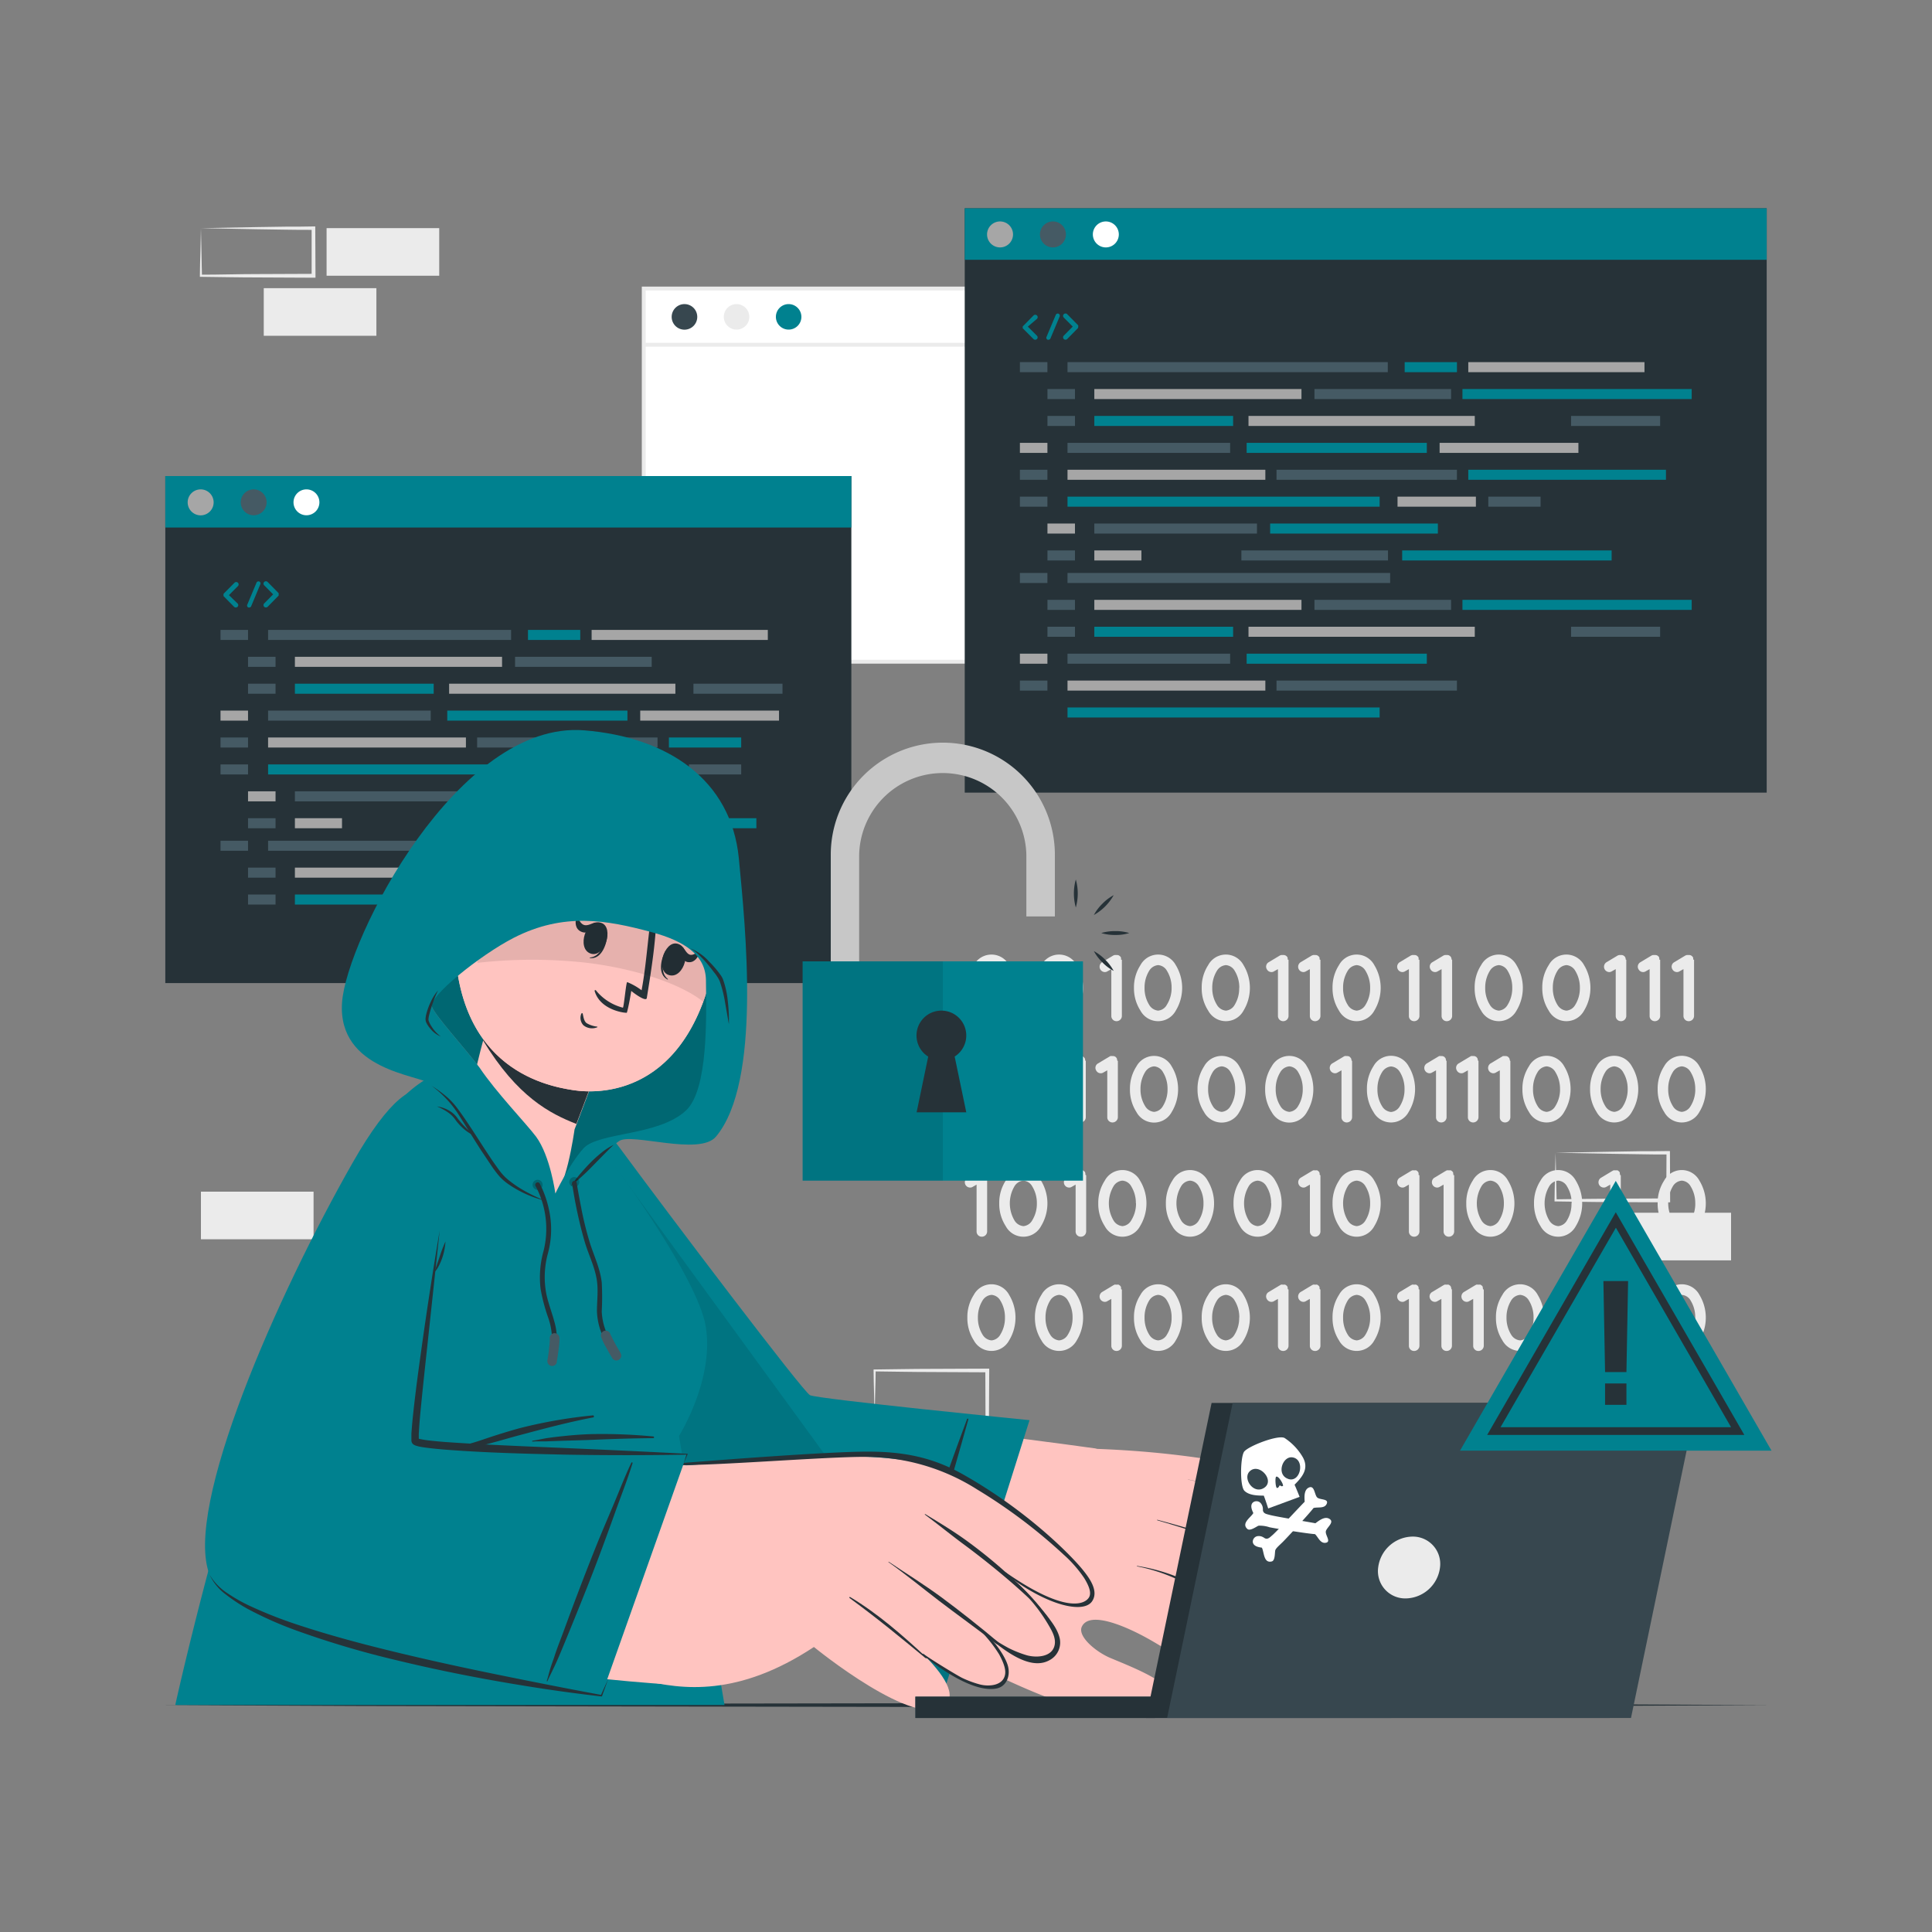 <svg xmlns="http://www.w3.org/2000/svg" viewBox="0 0 500 500"><rect x="0" y="0" width="500" height="500" fill="#808080" stroke="none"/><g id="freepik--background-complete--inject-47"><path d="M250.29,281.86A10.57,10.57,0,0,1,252,276a5.19,5.19,0,0,1,9.14,0,11.34,11.34,0,0,1,0,11.78,5.18,5.18,0,0,1-9.14,0A10.62,10.62,0,0,1,250.29,281.86Zm9.73,0a8.17,8.17,0,0,0-1.18-4.38,2.88,2.88,0,0,0-2.3-1.51,3,3,0,0,0-2.34,1.51,8.17,8.17,0,0,0-1.18,4.38,8.07,8.07,0,0,0,1.18,4.36,3,3,0,0,0,2.34,1.53,2.91,2.91,0,0,0,2.3-1.53A8.07,8.07,0,0,0,260,281.86Z" style="fill:#ebebeb"></path><path d="M272.79,274.59v14.54a1.38,1.38,0,0,1-1.38,1.36,1.34,1.34,0,0,1-1.36-1.36V277l-1,.56a1.2,1.2,0,0,1-.69.2,1.29,1.29,0,0,1-1.15-.69,1.31,1.31,0,0,1,.44-1.85l3-1.79s.07,0,.1-.05.07-.05.12-.08l.15,0s.07,0,.1,0a.5.5,0,0,1,.17,0h.27a.2.2,0,0,0,.1,0,.33.33,0,0,1,.15.05.14.14,0,0,1,.1,0c.07.05.1.07.15.07a.17.17,0,0,0,.09.07s.08,0,.1.08a.24.24,0,0,1,.1.1.2.2,0,0,1,.07.1l.1.09,0,0s0,.05,0,.08.05.07.05.12,0,.1,0,.12a1.3,1.3,0,0,0,0,.13.21.21,0,0,0,.05.17Z" style="fill:#ebebeb"></path><path d="M281,274.59v14.54a1.37,1.37,0,0,1-1.38,1.36,1.34,1.34,0,0,1-1.36-1.36V277l-1,.56a1.22,1.22,0,0,1-.69.2,1.38,1.38,0,0,1-.71-2.54l3-1.79s.07,0,.09-.05.08-.05.13-.08l.15,0s.07,0,.09,0a.55.55,0,0,1,.18,0h.27s.07,0,.1,0,.09,0,.14.05.08,0,.1,0,.1.07.15.07a.26.26,0,0,0,.1.07s.07,0,.1.08.07.07.1.1a.29.29,0,0,1,.07.1l.1.09,0,0s0,.05,0,.08.05.07.05.12,0,.1.05.12,0,.1,0,.13a.21.21,0,0,0,.05.17Z" style="fill:#ebebeb"></path><path d="M289.3,274.59v14.54a1.38,1.38,0,0,1-1.38,1.36,1.34,1.34,0,0,1-1.36-1.36V277l-1,.56a1.25,1.25,0,0,1-.7.2,1.29,1.29,0,0,1-1.15-.69,1.31,1.31,0,0,1,.44-1.85l3-1.79s.07,0,.1-.05.07-.05.12-.08l.15,0a.13.13,0,0,1,.1,0,.5.5,0,0,1,.17,0h.27a.2.2,0,0,0,.1,0,.3.3,0,0,1,.15.05.14.14,0,0,1,.1,0c.07.05.1.07.15.07a.17.17,0,0,0,.09.07s.08,0,.1.08a.24.24,0,0,1,.1.1.29.29,0,0,1,.08.1l.09.09,0,0s0,.05,0,.08.05.07.05.12,0,.1.05.12a1.3,1.3,0,0,0,0,.13.21.21,0,0,0,.05.17Z" style="fill:#ebebeb"></path><path d="M292.43,281.86A10.57,10.57,0,0,1,294.1,276a5.19,5.19,0,0,1,9.14,0,11.34,11.34,0,0,1,0,11.78,5.18,5.18,0,0,1-9.14,0A10.62,10.62,0,0,1,292.43,281.86Zm9.73,0a8.17,8.17,0,0,0-1.18-4.38,2.88,2.88,0,0,0-2.3-1.51,3,3,0,0,0-2.34,1.51,8.17,8.17,0,0,0-1.18,4.38,8.07,8.07,0,0,0,1.18,4.36,3,3,0,0,0,2.34,1.53,2.91,2.91,0,0,0,2.3-1.53A8.07,8.07,0,0,0,302.16,281.86Z" style="fill:#ebebeb"></path><path d="M309.92,281.86A10.58,10.58,0,0,1,311.6,276a5.19,5.19,0,0,1,9.14,0,11.34,11.34,0,0,1,0,11.78,5.18,5.18,0,0,1-9.14,0A10.62,10.62,0,0,1,309.92,281.86Zm9.74,0a8.17,8.17,0,0,0-1.19-4.38,2.85,2.85,0,0,0-2.29-1.51,3,3,0,0,0-2.34,1.51,8.17,8.17,0,0,0-1.18,4.38,8.07,8.07,0,0,0,1.18,4.36,3,3,0,0,0,2.34,1.53,2.88,2.88,0,0,0,2.29-1.53A8.07,8.07,0,0,0,319.66,281.86Z" style="fill:#ebebeb"></path><path d="M327.42,281.86A10.5,10.5,0,0,1,329.1,276a5.19,5.19,0,0,1,9.14,0,11.34,11.34,0,0,1,0,11.78,5.18,5.18,0,0,1-9.14,0A10.54,10.54,0,0,1,327.42,281.86Zm9.73,0a8.17,8.17,0,0,0-1.18-4.38,2.87,2.87,0,0,0-2.29-1.51,3,3,0,0,0-2.34,1.51,8.17,8.17,0,0,0-1.19,4.38,8.07,8.07,0,0,0,1.19,4.36,3,3,0,0,0,2.34,1.53,2.9,2.9,0,0,0,2.29-1.53A8.07,8.07,0,0,0,337.15,281.86Z" style="fill:#ebebeb"></path><path d="M374.37,274.59v14.54a1.37,1.37,0,0,1-1.38,1.36,1.33,1.33,0,0,1-1.35-1.36V277l-1,.56a1.22,1.22,0,0,1-.69.2,1.38,1.38,0,0,1-.71-2.54l3-1.79s.07,0,.09-.05.08-.05.13-.08l.15,0s.07,0,.09,0a.55.55,0,0,1,.18,0h.27s.07,0,.1,0,.09,0,.14.05.08,0,.1,0,.1.07.15.07a.2.2,0,0,0,.1.07s.07,0,.1.08.07.07.1.1a.29.29,0,0,1,.07.1l.1.09,0,0s0,.05,0,.08.05.07.05.12,0,.1.05.12,0,.1,0,.13a.21.21,0,0,0,.05.17Z" style="fill:#ebebeb"></path><path d="M382.63,274.59v14.54a1.38,1.38,0,0,1-1.38,1.36,1.34,1.34,0,0,1-1.36-1.36V277l-1,.56a1.19,1.19,0,0,1-.68.2,1.3,1.3,0,0,1-1.16-.69,1.31,1.31,0,0,1,.44-1.85l3-1.79s.07,0,.1-.05.07-.05.12-.08l.15,0a.14.14,0,0,1,.1,0,.5.5,0,0,1,.17,0h.27a.2.2,0,0,0,.1,0,.3.3,0,0,1,.15.05.14.14,0,0,1,.1,0c.07.05.1.07.15.07a.17.17,0,0,0,.09.07s.08,0,.1.08a.24.24,0,0,1,.1.1.29.29,0,0,1,.08.1l.09.09,0,0s0,.05,0,.08.05.07.05.12,0,.1.05.12a1.3,1.3,0,0,0,0,.13.21.21,0,0,0,.05.17Z" style="fill:#ebebeb"></path><path d="M390.88,274.59v14.54a1.37,1.37,0,0,1-1.38,1.36,1.33,1.33,0,0,1-1.35-1.36V277l-1,.56a1.22,1.22,0,0,1-.69.2,1.38,1.38,0,0,1-.71-2.54l3-1.79s.07,0,.09-.05.08-.05.13-.08l.15,0s.07,0,.09,0a.55.55,0,0,1,.18,0h.27s.07,0,.1,0a.26.26,0,0,1,.14.05s.08,0,.1,0,.1.07.15.07a.26.26,0,0,0,.1.07s.07,0,.1.08.07.07.1.1a.29.29,0,0,1,.07.1l.1.09,0,0s0,.05,0,.08.05.07.05.12,0,.1.05.12,0,.1,0,.13a.21.21,0,0,0,.05.17Z" style="fill:#ebebeb"></path><path d="M394,281.86a10.58,10.58,0,0,1,1.68-5.89,5.19,5.19,0,0,1,9.14,0,11.34,11.34,0,0,1,0,11.78,5.18,5.18,0,0,1-9.14,0A10.62,10.62,0,0,1,394,281.86Zm9.73,0a8.17,8.17,0,0,0-1.18-4.38,2.87,2.87,0,0,0-2.29-1.51,3,3,0,0,0-2.34,1.51,8.17,8.17,0,0,0-1.18,4.38,8.07,8.07,0,0,0,1.18,4.36,3,3,0,0,0,2.34,1.53,2.9,2.9,0,0,0,2.29-1.53A8.07,8.07,0,0,0,403.74,281.86Z" style="fill:#ebebeb"></path><path d="M411.51,281.86a10.57,10.57,0,0,1,1.67-5.89,5.2,5.2,0,0,1,9.15,0,11.34,11.34,0,0,1,0,11.78,5.19,5.19,0,0,1-9.15,0A10.62,10.62,0,0,1,411.51,281.86Zm9.73,0a8.17,8.17,0,0,0-1.18-4.38,2.88,2.88,0,0,0-2.29-1.51,3,3,0,0,0-2.34,1.51,8.17,8.17,0,0,0-1.19,4.38,8.07,8.07,0,0,0,1.19,4.36,3,3,0,0,0,2.34,1.53,2.91,2.91,0,0,0,2.29-1.53A8.07,8.07,0,0,0,421.24,281.86Z" style="fill:#ebebeb"></path><path d="M429,281.86a10.57,10.57,0,0,1,1.67-5.89,5.19,5.19,0,0,1,9.14,0,11.34,11.34,0,0,1,0,11.78,5.18,5.18,0,0,1-9.14,0A10.62,10.62,0,0,1,429,281.86Zm9.73,0a8.17,8.17,0,0,0-1.18-4.38,2.88,2.88,0,0,0-2.3-1.51,3,3,0,0,0-2.34,1.51,8.17,8.17,0,0,0-1.18,4.38,8.07,8.07,0,0,0,1.18,4.36,3,3,0,0,0,2.34,1.53,2.91,2.91,0,0,0,2.3-1.53A8.07,8.07,0,0,0,438.74,281.86Z" style="fill:#ebebeb"></path><path d="M429,311.43a10.51,10.51,0,0,1,1.67-5.88,5.18,5.18,0,0,1,9.14,0,11.32,11.32,0,0,1,0,11.77,5.18,5.18,0,0,1-9.14,0A10.57,10.57,0,0,1,429,311.43Zm9.73,0a8.17,8.17,0,0,0-1.18-4.38,2.84,2.84,0,0,0-2.3-1.5,2.94,2.94,0,0,0-2.34,1.5,8.7,8.7,0,0,0,0,8.75,3,3,0,0,0,2.34,1.52,2.9,2.9,0,0,0,2.3-1.52A8.13,8.13,0,0,0,438.74,311.43Z" style="fill:#ebebeb"></path><path d="M429,341a10.52,10.52,0,0,1,1.67-5.89,5.18,5.18,0,0,1,9.14,0,11.34,11.34,0,0,1,0,11.78,5.19,5.19,0,0,1-9.14,0A10.62,10.62,0,0,1,429,341Zm9.73,0a8.18,8.18,0,0,0-1.18-4.39,2.87,2.87,0,0,0-2.3-1.5,3,3,0,0,0-2.34,1.5,8.18,8.18,0,0,0-1.18,4.39,8.09,8.09,0,0,0,1.18,4.36,3,3,0,0,0,2.34,1.53,2.91,2.91,0,0,0,2.3-1.53A8.09,8.09,0,0,0,438.74,341Z" style="fill:#ebebeb"></path><path d="M411.51,341a10.52,10.52,0,0,1,1.67-5.89,5.19,5.19,0,0,1,9.15,0,11.34,11.34,0,0,1,0,11.78,5.2,5.2,0,0,1-9.15,0A10.62,10.62,0,0,1,411.51,341Zm9.73,0a8.18,8.18,0,0,0-1.18-4.39,2.87,2.87,0,0,0-2.29-1.5,3,3,0,0,0-2.34,1.5,8.18,8.18,0,0,0-1.19,4.39,8.09,8.09,0,0,0,1.19,4.36,3,3,0,0,0,2.34,1.53,2.91,2.91,0,0,0,2.29-1.53A8.09,8.09,0,0,0,421.24,341Z" style="fill:#ebebeb"></path><path d="M349.92,274.59v14.54a1.37,1.37,0,0,1-1.38,1.36,1.34,1.34,0,0,1-1.36-1.36V277l-1,.56a1.22,1.22,0,0,1-.69.2,1.38,1.38,0,0,1-.72-2.54l3-1.79s.08,0,.1-.05.08-.05.13-.08l.14,0a.14.14,0,0,1,.1,0,.55.55,0,0,1,.18,0h.27s.07,0,.1,0,.09,0,.14.05.08,0,.1,0,.1.07.15.07a.2.2,0,0,0,.1.07s.07,0,.1.08.07.07.1.1l.07.1.1.09,0,0s0,.05,0,.08.05.07.05.12,0,.1.05.12,0,.1,0,.13a.21.21,0,0,0,.05.17Z" style="fill:#ebebeb"></path><path d="M353.76,281.86a10.57,10.57,0,0,1,1.67-5.89,5.19,5.19,0,0,1,9.14,0,11.34,11.34,0,0,1,0,11.78,5.18,5.18,0,0,1-9.14,0A10.62,10.62,0,0,1,353.76,281.86Zm9.73,0a8.17,8.17,0,0,0-1.18-4.38A2.88,2.88,0,0,0,360,276a3,3,0,0,0-2.34,1.51,8.17,8.17,0,0,0-1.18,4.38,8.07,8.07,0,0,0,1.18,4.36,3,3,0,0,0,2.34,1.53,2.91,2.91,0,0,0,2.3-1.53A8.07,8.07,0,0,0,363.49,281.86Z" style="fill:#ebebeb"></path><path d="M255.47,304.17V318.7a1.37,1.37,0,0,1-1.38,1.36,1.33,1.33,0,0,1-1.35-1.36V306.58l-1,.57a1.21,1.21,0,0,1-.69.19,1.37,1.37,0,0,1-.71-2.53l3-1.8s.07,0,.1-.05.07,0,.12-.08l.15,0s.07,0,.1,0a.34.34,0,0,1,.17,0h.27s.07,0,.1,0a.33.33,0,0,1,.15,0s.07,0,.09,0,.1.07.15.07l.1.08.1.07a.47.47,0,0,1,.1.1.29.29,0,0,1,.07.1l.1.1,0,.05s0,0,0,.07,0,.07,0,.12,0,.1.05.13a1,1,0,0,0,0,.12.21.21,0,0,0,.05.17Z" style="fill:#ebebeb"></path><path d="M258.6,311.43a10.52,10.52,0,0,1,1.68-5.88,5.18,5.18,0,0,1,9.14,0,11.32,11.32,0,0,1,0,11.77,5.18,5.18,0,0,1-9.14,0A10.58,10.58,0,0,1,258.6,311.43Zm9.74,0a8.17,8.17,0,0,0-1.19-4.38,2.83,2.83,0,0,0-2.29-1.5,2.94,2.94,0,0,0-2.34,1.5,8.7,8.7,0,0,0,0,8.75,3,3,0,0,0,2.34,1.52,2.88,2.88,0,0,0,2.29-1.52A8.13,8.13,0,0,0,268.34,311.43Z" style="fill:#ebebeb"></path><path d="M281.1,304.17V318.7a1.37,1.37,0,0,1-1.38,1.36,1.33,1.33,0,0,1-1.35-1.36V306.58l-1,.57a1.21,1.21,0,0,1-.69.19,1.37,1.37,0,0,1-.71-2.53l3-1.8s.07,0,.1-.05.07,0,.12-.08l.15,0s.07,0,.1,0a.32.32,0,0,1,.17,0h.27s.07,0,.1,0a.33.33,0,0,1,.15,0s.07,0,.09,0,.1.07.15.07l.1.08.1.07a.47.47,0,0,1,.1.1.29.29,0,0,1,.07.1l.1.1,0,.05s0,0,0,.07.05.07.05.12,0,.1,0,.13a1,1,0,0,0,0,.12.21.21,0,0,0,.05.17Z" style="fill:#ebebeb"></path><path d="M284.23,311.43a10.52,10.52,0,0,1,1.68-5.88,5.18,5.18,0,0,1,9.14,0,11.32,11.32,0,0,1,0,11.77,5.18,5.18,0,0,1-9.14,0A10.58,10.58,0,0,1,284.23,311.43Zm9.73,0a8.17,8.17,0,0,0-1.18-4.38,2.83,2.83,0,0,0-2.29-1.5,2.94,2.94,0,0,0-2.34,1.5,8.7,8.7,0,0,0,0,8.75,3,3,0,0,0,2.34,1.52,2.88,2.88,0,0,0,2.29-1.52A8.13,8.13,0,0,0,294,311.43Z" style="fill:#ebebeb"></path><path d="M301.73,311.43a10.51,10.51,0,0,1,1.67-5.88,5.19,5.19,0,0,1,9.15,0,11.32,11.32,0,0,1,0,11.77,5.19,5.19,0,0,1-9.15,0A10.57,10.57,0,0,1,301.73,311.43Zm9.73,0a8.17,8.17,0,0,0-1.18-4.38,2.84,2.84,0,0,0-2.29-1.5,2.93,2.93,0,0,0-2.34,1.5,8.64,8.64,0,0,0,0,8.75,3,3,0,0,0,2.34,1.52,2.9,2.9,0,0,0,2.29-1.52A8.13,8.13,0,0,0,311.46,311.43Z" style="fill:#ebebeb"></path><path d="M319.23,311.43a10.51,10.51,0,0,1,1.67-5.88,5.18,5.18,0,0,1,9.14,0,11.32,11.32,0,0,1,0,11.77,5.18,5.18,0,0,1-9.14,0A10.57,10.57,0,0,1,319.23,311.43Zm9.73,0a8.17,8.17,0,0,0-1.18-4.38,2.84,2.84,0,0,0-2.3-1.5,2.94,2.94,0,0,0-2.34,1.5,8.7,8.7,0,0,0,0,8.75,3,3,0,0,0,2.34,1.52,2.9,2.9,0,0,0,2.3-1.52A8.13,8.13,0,0,0,329,311.43Z" style="fill:#ebebeb"></path><path d="M375.81,248.39v14.54a1.37,1.37,0,0,1-1.38,1.35,1.33,1.33,0,0,1-1.35-1.35V250.81l-1,.56a1.22,1.22,0,0,1-.69.2,1.33,1.33,0,0,1-1.16-.69,1.31,1.31,0,0,1,.45-1.85l3-1.8s.07,0,.1,0,.07-.05.12-.07l.15,0s.07,0,.1,0a.47.47,0,0,1,.17,0h.27s.07,0,.1,0a.33.33,0,0,1,.15.05.15.15,0,0,1,.09,0c.08.05.1.08.15.08a.43.43,0,0,0,.1.07s.07.05.1.08.07.07.1.09a.43.43,0,0,1,.07.1l.1.1,0,0s0,.05,0,.07.05.08.05.13,0,.1.05.12a1,1,0,0,0,0,.12.22.22,0,0,0,.05.18Z" style="fill:#ebebeb"></path><path d="M381.64,255.66a10.47,10.47,0,0,1,1.68-5.89,5.19,5.19,0,0,1,9.14,0,11.34,11.34,0,0,1,0,11.78,5.19,5.19,0,0,1-9.14,0A10.54,10.54,0,0,1,381.64,255.66Zm9.73,0a8.2,8.2,0,0,0-1.18-4.39,2.89,2.89,0,0,0-2.29-1.5,3,3,0,0,0-2.34,1.5,8.2,8.2,0,0,0-1.19,4.39,8.07,8.07,0,0,0,1.19,4.36,3,3,0,0,0,2.34,1.53,2.91,2.91,0,0,0,2.29-1.53A8.07,8.07,0,0,0,391.37,255.66Z" style="fill:#ebebeb"></path><path d="M399.14,255.66a10.55,10.55,0,0,1,1.67-5.89,5.19,5.19,0,0,1,9.14,0,11.34,11.34,0,0,1,0,11.78,5.19,5.19,0,0,1-9.14,0A10.62,10.62,0,0,1,399.14,255.66Zm9.73,0a8.2,8.2,0,0,0-1.18-4.39,2.89,2.89,0,0,0-2.29-1.5,3,3,0,0,0-2.35,1.5,8.2,8.2,0,0,0-1.18,4.39,8.07,8.07,0,0,0,1.18,4.36,3,3,0,0,0,2.35,1.53,2.91,2.91,0,0,0,2.29-1.53A8.07,8.07,0,0,0,408.87,255.66Z" style="fill:#ebebeb"></path><path d="M341.73,304.17V318.7a1.38,1.38,0,0,1-1.38,1.36A1.34,1.34,0,0,1,339,318.7V306.58l-1,.57a1.19,1.19,0,0,1-.69.19,1.38,1.38,0,0,1-.71-2.53l3-1.8s.07,0,.1-.05.07,0,.12-.08l.15,0a.18.18,0,0,1,.1,0,.34.34,0,0,1,.17,0h.27a.14.14,0,0,0,.1,0,.3.3,0,0,1,.15,0,.14.14,0,0,1,.1,0c.07,0,.1.07.15.07a.24.24,0,0,0,.09.08l.1.07a.31.31,0,0,1,.1.1.29.29,0,0,1,.08.1l.09.1,0,.05s0,0,0,.07.05.07.05.12,0,.1,0,.13a.68.68,0,0,0,0,.12.21.21,0,0,0,.05.17Z" style="fill:#ebebeb"></path><path d="M344.86,311.43a10.51,10.51,0,0,1,1.67-5.88,5.18,5.18,0,0,1,9.14,0,11.32,11.32,0,0,1,0,11.77,5.18,5.18,0,0,1-9.14,0A10.57,10.57,0,0,1,344.86,311.43Zm9.73,0a8.17,8.17,0,0,0-1.18-4.38,2.84,2.84,0,0,0-2.3-1.5,2.94,2.94,0,0,0-2.34,1.5,8.7,8.7,0,0,0,0,8.75,3,3,0,0,0,2.34,1.52,2.9,2.9,0,0,0,2.3-1.52A8.13,8.13,0,0,0,354.59,311.43Z" style="fill:#ebebeb"></path><path d="M367.35,304.17V318.7a1.37,1.37,0,0,1-1.37,1.36,1.34,1.34,0,0,1-1.36-1.36V306.58l-1,.57a1.19,1.19,0,0,1-.69.19,1.38,1.38,0,0,1-.71-2.53l3-1.8s.07,0,.1-.05.07,0,.12-.08l.15,0s.07,0,.1,0a.34.34,0,0,1,.17,0h.27a.14.14,0,0,0,.1,0,.33.33,0,0,1,.15,0,.14.14,0,0,1,.1,0c.07,0,.1.07.14.07l.1.08.1.07a.31.31,0,0,1,.1.1.2.2,0,0,1,.07.1.47.47,0,0,1,.1.1l0,.05s0,0,0,.07.05.07.05.12,0,.1,0,.13a.68.68,0,0,0,0,.12.24.24,0,0,0,0,.17Z" style="fill:#ebebeb"></path><path d="M250.35,341a10.55,10.55,0,0,1,1.67-5.89,5.18,5.18,0,0,1,9.14,0,11.34,11.34,0,0,1,0,11.78,5.19,5.19,0,0,1-9.14,0A10.62,10.62,0,0,1,250.35,341Zm9.73,0a8.18,8.18,0,0,0-1.18-4.39,2.87,2.87,0,0,0-2.29-1.5,3,3,0,0,0-2.35,1.5,8.18,8.18,0,0,0-1.18,4.39,8.09,8.09,0,0,0,1.18,4.36,3,3,0,0,0,2.35,1.53,2.91,2.91,0,0,0,2.29-1.53A8.09,8.09,0,0,0,260.08,341Z" style="fill:#ebebeb"></path><path d="M267.84,341a10.63,10.63,0,0,1,1.68-5.89,5.18,5.18,0,0,1,9.14,0,11.34,11.34,0,0,1,0,11.78,5.19,5.19,0,0,1-9.14,0A10.71,10.71,0,0,1,267.84,341Zm9.74,0a8.18,8.18,0,0,0-1.19-4.39,2.84,2.84,0,0,0-2.29-1.5,3,3,0,0,0-2.34,1.5,8.18,8.18,0,0,0-1.18,4.39,8.09,8.09,0,0,0,1.18,4.36,3,3,0,0,0,2.34,1.53,2.88,2.88,0,0,0,2.29-1.53A8.09,8.09,0,0,0,277.58,341Z" style="fill:#ebebeb"></path><path d="M290.34,333.74v14.54a1.37,1.37,0,0,1-1.38,1.35,1.33,1.33,0,0,1-1.35-1.35V336.15l-1,.57a1.22,1.22,0,0,1-.69.2,1.38,1.38,0,0,1-.71-2.54l3-1.8s.07,0,.1-.05.07,0,.12-.07l.15,0s.07,0,.1,0a.34.34,0,0,1,.17,0h.27s.07,0,.1,0a.25.25,0,0,1,.15,0,.2.2,0,0,1,.1,0c.07,0,.09.08.14.08a.43.43,0,0,0,.1.07l.1.07s.07.08.1.1a.43.43,0,0,1,.07.1l.1.1,0,.05s0,.05,0,.07a.24.24,0,0,1,.05.13c0,.05,0,.09,0,.12a1,1,0,0,0,0,.12c0,.08,0,.13,0,.17Z" style="fill:#ebebeb"></path><path d="M293.47,341a10.55,10.55,0,0,1,1.68-5.89,5.18,5.18,0,0,1,9.14,0,11.34,11.34,0,0,1,0,11.78,5.19,5.19,0,0,1-9.14,0A10.62,10.62,0,0,1,293.47,341Zm9.74,0a8.18,8.18,0,0,0-1.19-4.39,2.84,2.84,0,0,0-2.29-1.5,3,3,0,0,0-2.34,1.5,8.18,8.18,0,0,0-1.18,4.39,8.09,8.09,0,0,0,1.18,4.36,3,3,0,0,0,2.34,1.53,2.88,2.88,0,0,0,2.29-1.53A8.09,8.09,0,0,0,303.21,341Z" style="fill:#ebebeb"></path><path d="M311,341a10.47,10.47,0,0,1,1.68-5.89,5.18,5.18,0,0,1,9.14,0,11.34,11.34,0,0,1,0,11.78,5.19,5.19,0,0,1-9.14,0A10.54,10.54,0,0,1,311,341Zm9.73,0a8.18,8.18,0,0,0-1.18-4.39,2.85,2.85,0,0,0-2.29-1.5,3,3,0,0,0-2.34,1.5A8.18,8.18,0,0,0,313.7,341a8.09,8.09,0,0,0,1.19,4.36,3,3,0,0,0,2.34,1.53,2.9,2.9,0,0,0,2.29-1.53A8.09,8.09,0,0,0,320.7,341Z" style="fill:#ebebeb"></path><path d="M333.47,333.74v14.54a1.37,1.37,0,0,1-1.38,1.35,1.34,1.34,0,0,1-1.36-1.35V336.15l-1,.57a1.22,1.22,0,0,1-.69.2,1.33,1.33,0,0,1-1.16-.69,1.31,1.31,0,0,1,.44-1.85l3-1.8s.08,0,.1-.05.08,0,.13-.07.1,0,.14,0a.2.2,0,0,1,.1,0,.38.38,0,0,1,.18,0h.27s.07,0,.1,0a.22.22,0,0,1,.14,0s.08,0,.1,0,.1.08.15.08a.29.29,0,0,0,.1.07l.1.07s.07.08.1.1l.07.1.1.1,0,.05s0,.05,0,.07.05.08.05.13,0,.09,0,.12a1,1,0,0,0,0,.12c0,.08,0,.13.05.17Z" style="fill:#ebebeb"></path><path d="M341.73,333.74v14.54a1.38,1.38,0,0,1-1.38,1.35,1.33,1.33,0,0,1-1.36-1.35V336.15l-1,.57a1.2,1.2,0,0,1-.69.2,1.38,1.38,0,0,1-.71-2.54l3-1.8s.07,0,.1-.05.07,0,.12-.07l.15,0a.18.18,0,0,1,.1,0,.34.34,0,0,1,.17,0h.27a.14.14,0,0,0,.1,0,.23.23,0,0,1,.15,0,.2.2,0,0,1,.1,0c.07,0,.1.08.15.08a.23.23,0,0,0,.09.07l.1.07a.46.46,0,0,1,.1.1.44.44,0,0,1,.08.1l.09.1,0,.05s0,.05,0,.07a.24.24,0,0,1,.05.13c0,.05,0,.09,0,.12a.68.68,0,0,0,0,.12c0,.08,0,.13.05.17Z" style="fill:#ebebeb"></path><path d="M376.34,304.17V318.7a1.37,1.37,0,0,1-1.38,1.36,1.34,1.34,0,0,1-1.36-1.36V306.58l-1,.57a1.31,1.31,0,0,1-.69.19,1.38,1.38,0,0,1-.72-2.53l3-1.8s.08,0,.1-.05.07,0,.12-.08l.15,0a.2.2,0,0,1,.1,0,.34.34,0,0,1,.17,0h.27a.14.14,0,0,0,.1,0,.3.3,0,0,1,.15,0s.08,0,.1,0,.1.07.15.07a.29.29,0,0,0,.1.08l.09.07a.31.31,0,0,1,.1.1.29.29,0,0,1,.08.1l.1.1,0,.05s0,0,0,.07,0,.07,0,.12,0,.1.05.13,0,.09,0,.12a.21.21,0,0,0,0,.17Z" style="fill:#ebebeb"></path><path d="M379.47,311.43a10.51,10.51,0,0,1,1.67-5.88,5.18,5.18,0,0,1,9.14,0,11.32,11.32,0,0,1,0,11.77,5.18,5.18,0,0,1-9.14,0A10.57,10.57,0,0,1,379.47,311.43Zm9.73,0a8.17,8.17,0,0,0-1.18-4.38,2.84,2.84,0,0,0-2.29-1.5,2.94,2.94,0,0,0-2.35,1.5,8.7,8.7,0,0,0,0,8.75,3,3,0,0,0,2.35,1.52A2.9,2.9,0,0,0,388,315.8,8.13,8.13,0,0,0,389.2,311.43Z" style="fill:#ebebeb"></path><path d="M397,311.43a10.6,10.6,0,0,1,1.68-5.88,5.18,5.18,0,0,1,9.14,0,11.32,11.32,0,0,1,0,11.77,5.18,5.18,0,0,1-9.14,0A10.66,10.66,0,0,1,397,311.43Zm9.74,0a8.17,8.17,0,0,0-1.19-4.38,2.82,2.82,0,0,0-2.29-1.5,2.94,2.94,0,0,0-2.34,1.5,8.7,8.7,0,0,0,0,8.75,3,3,0,0,0,2.34,1.52,2.87,2.87,0,0,0,2.29-1.52A8.13,8.13,0,0,0,406.7,311.43Z" style="fill:#ebebeb"></path><path d="M419.46,304.17V318.7a1.37,1.37,0,0,1-1.38,1.36,1.33,1.33,0,0,1-1.35-1.36V306.58l-1,.57a1.29,1.29,0,0,1-.69.19,1.37,1.37,0,0,1-.71-2.53l3-1.8s.07,0,.1-.05.07,0,.12-.08l.15,0s.07,0,.1,0a.34.34,0,0,1,.17,0h.27a.13.13,0,0,0,.1,0,.33.33,0,0,1,.15,0,.14.14,0,0,1,.1,0c.07,0,.09.07.14.07l.1.08.1.07a.47.47,0,0,1,.1.1.29.29,0,0,1,.07.1.47.47,0,0,1,.1.1l0,.05s0,0,0,.07,0,.07,0,.12,0,.1.05.13,0,.09,0,.12a.21.21,0,0,0,0,.17Z" style="fill:#ebebeb"></path><path d="M344.86,341a10.55,10.55,0,0,1,1.67-5.89,5.18,5.18,0,0,1,9.14,0,11.34,11.34,0,0,1,0,11.78,5.19,5.19,0,0,1-9.14,0A10.62,10.62,0,0,1,344.86,341Zm9.73,0a8.18,8.18,0,0,0-1.18-4.39,2.87,2.87,0,0,0-2.3-1.5,3,3,0,0,0-2.34,1.5,8.18,8.18,0,0,0-1.18,4.39,8.09,8.09,0,0,0,1.18,4.36,3,3,0,0,0,2.34,1.53,2.91,2.91,0,0,0,2.3-1.53A8.09,8.09,0,0,0,354.59,341Z" style="fill:#ebebeb"></path><path d="M367.35,333.74v14.54a1.37,1.37,0,0,1-1.37,1.35,1.33,1.33,0,0,1-1.36-1.35V336.15l-1,.57a1.2,1.2,0,0,1-.69.2,1.38,1.38,0,0,1-.71-2.54l3-1.8s.07,0,.1-.05.07,0,.12-.07l.15,0s.07,0,.1,0a.34.34,0,0,1,.17,0h.27a.14.14,0,0,0,.1,0,.25.25,0,0,1,.15,0,.2.2,0,0,1,.1,0c.07,0,.1.08.14.08a.43.43,0,0,0,.1.07l.1.07a.46.46,0,0,1,.1.1.26.26,0,0,1,.07.1l.1.1,0,.05s0,.05,0,.07a.24.24,0,0,1,.05.13c0,.05,0,.09,0,.12a.68.68,0,0,0,0,.12c0,.08,0,.13,0,.17Z" style="fill:#ebebeb"></path><path d="M250.35,255.66a10.55,10.55,0,0,1,1.67-5.89,5.19,5.19,0,0,1,9.14,0,11.34,11.34,0,0,1,0,11.78,5.19,5.19,0,0,1-9.14,0A10.62,10.62,0,0,1,250.35,255.66Zm9.73,0a8.2,8.2,0,0,0-1.18-4.39,2.89,2.89,0,0,0-2.29-1.5,3,3,0,0,0-2.35,1.5,8.2,8.2,0,0,0-1.18,4.39,8.07,8.07,0,0,0,1.18,4.36,3,3,0,0,0,2.35,1.53A2.91,2.91,0,0,0,258.9,260,8.07,8.07,0,0,0,260.08,255.66Z" style="fill:#ebebeb"></path><path d="M267.84,255.66a10.63,10.63,0,0,1,1.68-5.89,5.19,5.19,0,0,1,9.14,0,11.34,11.34,0,0,1,0,11.78,5.19,5.19,0,0,1-9.14,0A10.71,10.71,0,0,1,267.84,255.66Zm9.74,0a8.2,8.2,0,0,0-1.19-4.39,2.86,2.86,0,0,0-2.29-1.5,3,3,0,0,0-2.34,1.5,8.2,8.2,0,0,0-1.18,4.39,8.07,8.07,0,0,0,1.18,4.36,3,3,0,0,0,2.34,1.53,2.88,2.88,0,0,0,2.29-1.53A8.07,8.07,0,0,0,277.58,255.66Z" style="fill:#ebebeb"></path><path d="M290.34,248.39v14.54a1.37,1.37,0,0,1-1.38,1.35,1.33,1.33,0,0,1-1.35-1.35V250.81l-1,.56a1.22,1.22,0,0,1-.69.2,1.38,1.38,0,0,1-.71-2.54l3-1.8s.07,0,.1,0,.07-.05.12-.07l.15,0s.07,0,.1,0a.5.5,0,0,1,.17,0h.27s.07,0,.1,0a.33.33,0,0,1,.15.05.2.2,0,0,1,.1,0c.07.05.09.08.14.08a.43.43,0,0,0,.1.07s.08.05.1.08.07.07.1.09a.43.43,0,0,1,.07.1l.1.1,0,0s0,.05,0,.07a.24.24,0,0,1,.05.13s0,.1,0,.12a1,1,0,0,0,0,.12.22.22,0,0,0,0,.18Z" style="fill:#ebebeb"></path><path d="M293.47,255.66a10.55,10.55,0,0,1,1.68-5.89,5.19,5.19,0,0,1,9.14,0,11.34,11.34,0,0,1,0,11.78,5.19,5.19,0,0,1-9.14,0A10.62,10.62,0,0,1,293.47,255.66Zm9.74,0a8.2,8.2,0,0,0-1.19-4.39,2.86,2.86,0,0,0-2.29-1.5,3,3,0,0,0-2.34,1.5,8.2,8.2,0,0,0-1.18,4.39,8.07,8.07,0,0,0,1.18,4.36,3,3,0,0,0,2.34,1.53A2.88,2.88,0,0,0,302,260,8.07,8.07,0,0,0,303.21,255.66Z" style="fill:#ebebeb"></path><path d="M311,255.66a10.47,10.47,0,0,1,1.68-5.89,5.19,5.19,0,0,1,9.14,0,11.34,11.34,0,0,1,0,11.78,5.19,5.19,0,0,1-9.14,0A10.54,10.54,0,0,1,311,255.66Zm9.73,0a8.2,8.2,0,0,0-1.18-4.39,2.88,2.88,0,0,0-2.29-1.5,3,3,0,0,0-2.34,1.5,8.2,8.2,0,0,0-1.19,4.39,8.07,8.07,0,0,0,1.19,4.36,3,3,0,0,0,2.34,1.53,2.9,2.9,0,0,0,2.29-1.53A8.07,8.07,0,0,0,320.7,255.66Z" style="fill:#ebebeb"></path><path d="M333.47,248.39v14.54a1.37,1.37,0,0,1-1.38,1.35,1.34,1.34,0,0,1-1.36-1.35V250.81l-1,.56a1.22,1.22,0,0,1-.69.2,1.33,1.33,0,0,1-1.16-.69,1.31,1.31,0,0,1,.44-1.85l3-1.8s.08,0,.1,0,.08-.05.13-.07l.14,0a.14.14,0,0,1,.1,0,.55.55,0,0,1,.18,0h.27s.07,0,.1,0,.09,0,.14.05.08,0,.1,0,.1.08.15.08a.29.29,0,0,0,.1.07s.07.05.1.08.07.07.1.09l.07.1.1.1,0,0s0,.05,0,.07.05.08.05.13,0,.1,0,.12a1,1,0,0,0,0,.12.22.22,0,0,0,.05.18Z" style="fill:#ebebeb"></path><path d="M341.73,248.39v14.54a1.38,1.38,0,0,1-1.38,1.35,1.33,1.33,0,0,1-1.36-1.35V250.81l-1,.56a1.2,1.2,0,0,1-.69.2,1.38,1.38,0,0,1-.71-2.54l3-1.8s.07,0,.1,0,.07-.05.12-.07l.15,0a.13.13,0,0,1,.1,0,.5.5,0,0,1,.17,0h.27a.2.2,0,0,0,.1,0,.3.3,0,0,1,.15.05.2.2,0,0,1,.1,0c.07.05.1.08.15.08a.23.23,0,0,0,.09.07s.08.05.1.08a.3.3,0,0,1,.1.09.44.44,0,0,1,.08.1l.09.1,0,0s0,.05,0,.07a.24.24,0,0,1,.05.13s0,.1,0,.12a.68.68,0,0,0,0,.12.22.22,0,0,0,.05.18Z" style="fill:#ebebeb"></path><path d="M344.86,255.66a10.55,10.55,0,0,1,1.67-5.89,5.19,5.19,0,0,1,9.14,0,11.34,11.34,0,0,1,0,11.78,5.19,5.19,0,0,1-9.14,0A10.62,10.62,0,0,1,344.86,255.66Zm9.73,0a8.2,8.2,0,0,0-1.18-4.39,2.89,2.89,0,0,0-2.3-1.5,3,3,0,0,0-2.34,1.5,8.2,8.2,0,0,0-1.18,4.39,8.07,8.07,0,0,0,1.18,4.36,3,3,0,0,0,2.34,1.53,2.91,2.91,0,0,0,2.3-1.53A8.07,8.07,0,0,0,354.59,255.66Z" style="fill:#ebebeb"></path><path d="M367.35,248.39v14.54a1.37,1.37,0,0,1-1.37,1.35,1.33,1.33,0,0,1-1.36-1.35V250.81l-1,.56a1.2,1.2,0,0,1-.69.2,1.38,1.38,0,0,1-.71-2.54l3-1.8s.07,0,.1,0,.07-.05.12-.07l.15,0s.07,0,.1,0a.5.5,0,0,1,.17,0h.27a.2.2,0,0,0,.1,0,.33.33,0,0,1,.15.05.2.2,0,0,1,.1,0c.07.05.1.08.14.08a.43.43,0,0,0,.1.07s.08.05.1.08a.3.3,0,0,1,.1.09.26.26,0,0,1,.07.1l.1.1,0,0s0,.05,0,.07a.24.24,0,0,1,.05.13s0,.1,0,.12a.68.68,0,0,0,0,.12.26.26,0,0,0,0,.18Z" style="fill:#ebebeb"></path><path d="M375.76,333.74v14.54a1.37,1.37,0,0,1-1.38,1.35,1.33,1.33,0,0,1-1.35-1.35V336.15l-1,.57a1.22,1.22,0,0,1-.69.2,1.33,1.33,0,0,1-1.16-.69,1.31,1.31,0,0,1,.45-1.85l3-1.8s.07,0,.1-.05.07,0,.12-.07l.15,0a.15.15,0,0,1,.09,0,.38.38,0,0,1,.18,0h.27s.07,0,.1,0a.2.2,0,0,1,.14,0s.08,0,.1,0,.1.08.15.08l.1.07.1.07c.05,0,.07.08.1.1a.43.43,0,0,1,.07.1l.1.1,0,.05s0,.05,0,.07.05.08.05.13,0,.09.05.12a1,1,0,0,0,0,.12c0,.08,0,.12.05.17Z" style="fill:#ebebeb"></path><path d="M384,333.74v14.54a1.37,1.37,0,0,1-1.38,1.35,1.33,1.33,0,0,1-1.36-1.35V336.15l-1,.57a1.24,1.24,0,0,1-.69.2,1.38,1.38,0,0,1-.72-2.54l3-1.8s.08,0,.1-.05.07,0,.12-.07l.15,0a.2.2,0,0,1,.1,0,.34.34,0,0,1,.17,0h.27a.14.14,0,0,0,.1,0,.23.23,0,0,1,.15,0,.18.18,0,0,1,.1,0c.07,0,.1.08.15.08l.1.07.09.07a.46.46,0,0,1,.1.1.44.44,0,0,1,.08.1l.1.1,0,.05s0,.05,0,.07a.33.33,0,0,1,0,.13s0,.09.05.12a.68.68,0,0,0,0,.12c0,.08,0,.12,0,.17Z" style="fill:#ebebeb"></path><path d="M387.15,341a10.52,10.52,0,0,1,1.67-5.89,5.18,5.18,0,0,1,9.14,0,11.34,11.34,0,0,1,0,11.78,5.19,5.19,0,0,1-9.14,0A10.62,10.62,0,0,1,387.15,341Zm9.73,0a8.18,8.18,0,0,0-1.18-4.39,2.87,2.87,0,0,0-2.29-1.5,3,3,0,0,0-2.35,1.5,8.27,8.27,0,0,0-1.18,4.39,8.18,8.18,0,0,0,1.18,4.36,3,3,0,0,0,2.35,1.53,2.91,2.91,0,0,0,2.29-1.53A8.09,8.09,0,0,0,396.88,341Z" style="fill:#ebebeb"></path><path d="M409.65,333.74v14.54a1.37,1.37,0,0,1-1.38,1.35,1.33,1.33,0,0,1-1.36-1.35V336.15l-1,.57a1.24,1.24,0,0,1-.69.2,1.38,1.38,0,0,1-.72-2.54l3-1.8s.08,0,.1-.05.07,0,.12-.07l.15,0a.2.2,0,0,1,.1,0,.34.34,0,0,1,.17,0h.27a.14.14,0,0,0,.1,0,.23.23,0,0,1,.15,0,.2.2,0,0,1,.1,0c.07,0,.1.08.15.08l.1.07.09.07a.46.46,0,0,1,.1.1.44.44,0,0,1,.08.1l.09.1,0,.05s0,.05,0,.07a.24.24,0,0,1,0,.13s0,.09.05.12a.68.68,0,0,0,0,.12c0,.08,0,.12,0,.17Z" style="fill:#ebebeb"></path><path d="M420.88,248.39v14.54a1.37,1.37,0,0,1-1.38,1.35,1.33,1.33,0,0,1-1.35-1.35V250.81l-1,.56a1.2,1.2,0,0,1-.69.2,1.38,1.38,0,0,1-.71-2.54l3-1.8s.07,0,.1,0,.07-.05.12-.07l.15,0s.07,0,.1,0a.5.5,0,0,1,.17,0h.27a.2.2,0,0,0,.1,0,.33.33,0,0,1,.15.05.2.2,0,0,1,.1,0c.07.05.1.08.14.08a.43.43,0,0,0,.1.07s.08.05.1.08a.3.3,0,0,1,.1.09.26.26,0,0,1,.07.1l.1.1,0,0s0,.05,0,.07a.24.24,0,0,1,.05.13s0,.1.05.12a1,1,0,0,0,0,.12.22.22,0,0,0,.05.18Z" style="fill:#ebebeb"></path><path d="M429.65,248.39v14.54a1.37,1.37,0,0,1-1.38,1.35,1.33,1.33,0,0,1-1.35-1.35V250.81l-1,.56a1.22,1.22,0,0,1-.69.2,1.33,1.33,0,0,1-1.16-.69,1.31,1.31,0,0,1,.45-1.85l3-1.8s.07,0,.1,0,.07-.05.12-.07l.15,0s.07,0,.09,0a.55.55,0,0,1,.18,0h.27s.07,0,.1,0a.26.26,0,0,1,.14.05s.08,0,.1,0,.1.08.15.08a.43.43,0,0,0,.1.07l.1.08s.07.07.1.09a.43.43,0,0,1,.07.1.94.94,0,0,0,.1.1l0,0s0,.05,0,.07,0,.08,0,.13,0,.1.05.12a1,1,0,0,0,0,.12.22.22,0,0,0,0,.18Z" style="fill:#ebebeb"></path><path d="M438.42,248.39v14.54a1.37,1.37,0,0,1-1.38,1.35,1.34,1.34,0,0,1-1.36-1.35V250.81l-1,.56a1.22,1.22,0,0,1-.69.2,1.33,1.33,0,0,1-1.16-.69,1.31,1.31,0,0,1,.44-1.85l3-1.8s.08,0,.1,0,.08-.05.13-.07l.14,0a.14.14,0,0,1,.1,0,.52.52,0,0,1,.17,0h.28a.15.15,0,0,0,.09,0,.3.3,0,0,1,.15.05s.08,0,.1,0,.1.08.15.08a.29.29,0,0,0,.1.07s.07.05.1.08.07.07.09.09a.44.44,0,0,1,.08.1.47.47,0,0,0,.1.1l0,0s0,.05,0,.07.05.08.05.13,0,.1,0,.12a.68.68,0,0,0,0,.12.22.22,0,0,0,.05.18Z" style="fill:#ebebeb"></path><rect x="68.27" y="74.58" width="29.15" height="12.32" transform="translate(165.68 161.48) rotate(180)" style="fill:#ebebeb"></rect><rect x="84.53" y="59.05" width="29.15" height="12.32" transform="translate(198.2 130.41) rotate(180)" style="fill:#ebebeb"></rect><path d="M52,59.05l14.46-.28,7.32-.11c2.45,0,4.91,0,7.37-.06h.44v.45l.06,12.32v.5h-.5L66.58,71.8c-4.86,0-9.71-.11-14.57-.16h-.28v-.27c0-2.09.09-4.17.14-6.22Zm0,0,.14,6.22c0,2,.11,4.08.13,6.1L52,71.09c4.86,0,9.71-.16,14.57-.16l14.58-.06-.5.5,0-12.32.45.44c-2.41,0-4.81,0-7.22-.05l-7.24-.11Z" style="fill:#ebebeb"></path><path d="M378,68.42l14.46-.28,7.33-.11c2.45,0,4.91,0,7.36,0h.45v.45l.05,12.32v.5h-.5l-14.57-.06c-4.86,0-9.72-.12-14.58-.17h-.27v-.27c0-2.09.09-4.16.13-6.22Zm0,0,.15,6.22c0,2,.11,4.08.13,6.1l-.28-.27c4.86-.06,9.72-.16,14.58-.17l14.57-.06-.5.5.06-12.32.44.45c-2.4,0-4.8,0-7.21-.06l-7.25-.11Z" style="fill:#ebebeb"></path><rect x="52.01" y="308.39" width="29.15" height="12.32" transform="translate(133.16 629.11) rotate(180)" style="fill:#ebebeb"></rect><rect x="418.84" y="313.87" width="29.15" height="12.32" transform="translate(866.84 640.05) rotate(180)" style="fill:#ebebeb"></rect><path d="M402.58,298.33l14.46-.27,7.33-.12c2.45,0,4.91,0,7.36-.05h.45v.45l.05,12.32v.5h-.5l-14.57-.06c-4.86,0-9.72-.11-14.58-.17h-.27v-.27c0-2.09.09-4.16.13-6.22Zm0,0,.15,6.22c0,2.05.11,4.08.13,6.1l-.28-.27c4.86-.05,9.72-.16,14.58-.17l14.57-.06-.5.5.06-12.32.44.45c-2.4,0-4.8,0-7.21-.06l-7.25-.11Z" style="fill:#ebebeb"></path><rect x="256.04" y="105.03" width="29.15" height="12.32" transform="translate(541.22 222.38) rotate(180)" style="fill:#ebebeb"></rect><path d="M239.77,132.88l14.69-.28,7.25-.11c2.41-.05,4.81,0,7.21-.05l-.44.44-.06-12.32.5.5L254.35,121c-4.86,0-9.72-.11-14.57-.16l.27-.28c0,2-.09,4-.13,6.1Zm0,0-.14-6.1c0-2-.11-4.13-.13-6.22v-.27h.28c4.85-.05,9.71-.16,14.57-.16l14.57-.07h.51v.5l-.05,12.32v.45h-.45c-2.45,0-4.91,0-7.36-.06l-7.33-.11Z" style="fill:#ebebeb"></path><path d="M226.35,367l14.69-.28,7.25-.11c2.41,0,4.8,0,7.21-.05l-.45.44L255,354.65l.5.5-14.58-.07c-4.85,0-9.71-.11-14.57-.16l.27-.27c0,2-.08,4.05-.13,6.1Zm0,0-.14-6.1c-.05-2.05-.11-4.13-.13-6.21v-.27h.28c4.86-.05,9.72-.16,14.57-.16l14.58-.06h.5v.51L255.94,367v.45h-.44c-2.46,0-4.92,0-7.36-.06l-7.33-.11Z" style="fill:#ebebeb"></path><rect x="166.6" y="74.67" width="143.33" height="96.58" style="fill:#fff"></rect><path d="M310.42,171.75H166.1V74.17H310.42Zm-143.32-1H309.42V75.17H167.1Z" style="fill:#ebebeb"></path><path d="M180.45,82a3.31,3.31,0,1,1-3.3-3.3A3.31,3.31,0,0,1,180.45,82Z" style="fill:#37474f"></path><path d="M193.92,82a3.3,3.3,0,1,1-3.3-3.3A3.3,3.3,0,0,1,193.92,82Z" style="fill:#ebebeb"></path><path d="M207.4,82a3.3,3.3,0,1,1-3.3-3.3A3.31,3.31,0,0,1,207.4,82Z" style="fill:#00818F"></path><rect x="166.6" y="88.72" width="143.33" height="1" style="fill:#ebebeb"></rect></g><g id="freepik--Table--inject-47"><polygon points="41.54 441.28 93.66 441.03 145.77 440.94 250 440.78 354.23 440.94 406.34 441.03 458.46 441.28 406.34 441.52 354.23 441.61 250 441.77 145.77 441.61 93.66 441.52 41.54 441.28" style="fill:#263238"></polygon></g><g id="freepik--Screens--inject-47"><rect x="249.67" y="53.91" width="207.55" height="151.22" style="fill:#263238"></rect><rect x="249.67" y="53.91" width="207.55" height="13.32" style="fill:#00818F"></rect><path d="M262.17,60.66a3.36,3.36,0,1,1-3.35-3.35A3.35,3.35,0,0,1,262.17,60.66Z" style="fill:#a6a6a6"></path><path d="M275.86,60.66a3.36,3.36,0,1,1-3.36-3.35A3.35,3.35,0,0,1,275.86,60.66Z" style="fill:#455a64"></path><path d="M289.55,60.66a3.36,3.36,0,1,1-3.36-3.35A3.36,3.36,0,0,1,289.55,60.66Z" style="fill:#fff"></path><rect x="263.95" y="93.72" width="7.12" height="2.6" style="fill:#455a64"></rect><rect x="276.27" y="93.72" width="82.89" height="2.6" style="fill:#455a64"></rect><rect x="363.53" y="93.72" width="13.53" height="2.6" style="fill:#00818F"></rect><rect x="385.17" y="128.53" width="13.53" height="2.6" style="fill:#455a64"></rect><rect x="379.99" y="93.72" width="45.6" height="2.6" style="fill:#a6a6a6"></rect><rect x="271.08" y="100.68" width="7.12" height="2.6" style="fill:#455a64"></rect><rect x="283.21" y="100.68" width="53.61" height="2.6" style="fill:#a6a6a6"></rect><rect x="361.68" y="128.53" width="20.28" height="2.6" style="fill:#a6a6a6"></rect><rect x="276.27" y="121.57" width="51.2" height="2.6" style="fill:#a6a6a6"></rect><rect x="283.21" y="107.64" width="35.92" height="2.6" style="fill:#00818F"></rect><rect x="372.57" y="114.61" width="35.92" height="2.6" style="fill:#a6a6a6"></rect><rect x="323.11" y="107.64" width="58.56" height="2.6" style="fill:#a6a6a6"></rect><rect x="276.27" y="128.53" width="80.78" height="2.6" style="fill:#00818F"></rect><rect x="378.48" y="100.68" width="59.33" height="2.6" style="fill:#00818F"></rect><rect x="340.18" y="100.68" width="35.36" height="2.6" style="fill:#455a64"></rect><rect x="406.59" y="107.64" width="23.05" height="2.6" style="fill:#455a64"></rect><rect x="271.08" y="107.64" width="7.12" height="2.6" style="fill:#455a64"></rect><rect x="263.95" y="114.61" width="7.12" height="2.6" style="fill:#a6a6a6"></rect><rect x="276.27" y="114.61" width="42.09" height="2.6" style="fill:#455a64"></rect><rect x="283.21" y="135.49" width="42.09" height="2.6" style="fill:#455a64"></rect><rect x="362.88" y="142.45" width="54.21" height="2.6" style="fill:#00818F"></rect><rect x="328.71" y="135.49" width="43.41" height="2.6" style="fill:#00818F"></rect><rect x="321.27" y="142.45" width="37.94" height="2.6" style="fill:#455a64"></rect><rect x="283.21" y="142.45" width="12.19" height="2.6" style="fill:#a6a6a6"></rect><rect x="330.36" y="121.57" width="46.69" height="2.6" style="fill:#455a64"></rect><rect x="379.99" y="121.57" width="51.16" height="2.6" style="fill:#00818F"></rect><rect x="322.63" y="114.61" width="46.63" height="2.6" style="fill:#00818F"></rect><rect x="263.95" y="121.57" width="7.12" height="2.6" style="fill:#455a64"></rect><rect x="263.95" y="128.53" width="7.12" height="2.6" style="fill:#455a64"></rect><rect x="271.08" y="135.49" width="7.12" height="2.6" style="fill:#a6a6a6"></rect><rect x="271.08" y="142.45" width="7.12" height="2.6" style="fill:#455a64"></rect><rect x="263.95" y="148.28" width="7.12" height="2.6" style="fill:#455a64"></rect><rect x="276.27" y="148.28" width="83.5" height="2.6" style="fill:#455a64"></rect><rect x="271.08" y="155.24" width="7.12" height="2.6" style="fill:#455a64"></rect><rect x="283.21" y="155.24" width="53.61" height="2.6" style="fill:#a6a6a6"></rect><rect x="276.27" y="176.13" width="51.2" height="2.6" style="fill:#a6a6a6"></rect><rect x="283.21" y="162.2" width="35.92" height="2.6" style="fill:#00818F"></rect><rect x="323.11" y="162.2" width="58.56" height="2.6" style="fill:#a6a6a6"></rect><rect x="276.27" y="183.09" width="80.78" height="2.6" style="fill:#00818F"></rect><rect x="378.48" y="155.24" width="59.33" height="2.6" style="fill:#00818F"></rect><rect x="340.18" y="155.24" width="35.36" height="2.6" style="fill:#455a64"></rect><rect x="406.59" y="162.2" width="23.05" height="2.6" style="fill:#455a64"></rect><rect x="271.08" y="162.2" width="7.12" height="2.6" style="fill:#455a64"></rect><rect x="263.95" y="169.17" width="7.12" height="2.6" style="fill:#a6a6a6"></rect><rect x="276.27" y="169.17" width="42.09" height="2.6" style="fill:#455a64"></rect><rect x="330.36" y="176.13" width="46.69" height="2.6" style="fill:#455a64"></rect><rect x="322.63" y="169.17" width="46.63" height="2.6" style="fill:#00818F"></rect><rect x="263.95" y="176.13" width="7.12" height="2.6" style="fill:#455a64"></rect><path d="M268.35,86.87a.61.61,0,0,1,0,.88.6.6,0,0,1-.43.18.66.66,0,0,1-.45-.18L264.73,85s0,0-.05,0l0,0a.26.26,0,0,1,0-.08.05.05,0,0,1,0,0s0,0,0-.06,0,0,0,0v-.07s0,0,0-.06,0,0,0,0v-.07s0,0,0,0,0,0,0-.08,0,0,0,0a.73.73,0,0,1,0-.09,0,0,0,0,1,0,0,.19.19,0,0,1,.06-.07l2.74-2.78a.63.63,0,0,1,.88,0,.61.61,0,0,1,0,.88L266,84.53Z" style="fill:#00818F"></path><path d="M270.84,87.18l2.4-5.7a.53.53,0,1,1,1,.42l-2.39,5.7a.54.54,0,0,1-.5.33.41.41,0,0,1-.19,0A.54.54,0,0,1,270.84,87.18Z" style="fill:#00818F"></path><path d="M279,84.89a0,0,0,0,1,0,0s0,0-.07.06l-2.74,2.79a.64.64,0,0,1-.44.18.62.62,0,0,1-.44-.18.61.61,0,0,1,0-.88l2.31-2.34-2.31-2.33a.61.61,0,0,1,0-.88.63.63,0,0,1,.88,0l2.74,2.78.07.07s0,0,0,0a.9.9,0,0,1,.05.09s0,0,0,0a.47.47,0,0,0,0,.09s0,0,0,0v.07s0,0,0,0,0,0,0,0v.08s0,0,0,0a.92.92,0,0,0,0,.09s0,0,0,0Z" style="fill:#00818F"></path><rect x="42.78" y="123.2" width="177.55" height="131.22" style="fill:#263238"></rect><rect x="42.78" y="123.2" width="177.55" height="13.32" style="fill:#00818F"></rect><path d="M55.29,130a3.36,3.36,0,1,1-3.36-3.35A3.36,3.36,0,0,1,55.29,130Z" style="fill:#a6a6a6"></path><path d="M69,130a3.35,3.35,0,1,1-3.35-3.35A3.35,3.35,0,0,1,69,130Z" style="fill:#455a64"></path><path d="M82.66,130a3.35,3.35,0,1,1-3.35-3.35A3.35,3.35,0,0,1,82.66,130Z" style="fill:#fff"></path><rect x="57.07" y="163.02" width="7.12" height="2.6" style="fill:#455a64"></rect><rect x="69.38" y="163.02" width="62.89" height="2.6" style="fill:#455a64"></rect><rect x="136.64" y="163.02" width="13.53" height="2.6" style="fill:#00818F"></rect><rect x="178.29" y="197.83" width="13.53" height="2.6" style="fill:#455a64"></rect><rect x="153.11" y="163.02" width="45.6" height="2.6" style="fill:#a6a6a6"></rect><rect x="64.19" y="169.98" width="7.12" height="2.6" style="fill:#455a64"></rect><rect x="76.32" y="169.98" width="53.61" height="2.6" style="fill:#a6a6a6"></rect><rect x="154.8" y="197.83" width="20.28" height="2.6" style="fill:#a6a6a6"></rect><rect x="69.38" y="190.86" width="51.2" height="2.6" style="fill:#a6a6a6"></rect><rect x="76.32" y="176.94" width="35.92" height="2.6" style="fill:#00818F"></rect><rect x="165.69" y="183.9" width="35.92" height="2.6" style="fill:#a6a6a6"></rect><rect x="116.23" y="176.94" width="58.56" height="2.6" style="fill:#a6a6a6"></rect><rect x="69.38" y="197.83" width="80.78" height="2.6" style="fill:#00818F"></rect><rect x="133.3" y="169.98" width="35.36" height="2.6" style="fill:#455a64"></rect><rect x="179.46" y="176.94" width="23.05" height="2.6" style="fill:#455a64"></rect><rect x="64.19" y="176.94" width="7.12" height="2.6" style="fill:#455a64"></rect><rect x="57.07" y="183.9" width="7.12" height="2.6" style="fill:#a6a6a6"></rect><rect x="69.38" y="183.9" width="42.09" height="2.6" style="fill:#455a64"></rect><rect x="76.32" y="204.79" width="42.09" height="2.6" style="fill:#455a64"></rect><rect x="156" y="211.75" width="39.75" height="2.6" style="fill:#00818F"></rect><rect x="121.83" y="204.79" width="43.41" height="2.6" style="fill:#00818F"></rect><rect x="114.38" y="211.75" width="37.94" height="2.6" style="fill:#455a64"></rect><rect x="76.32" y="211.75" width="12.19" height="2.6" style="fill:#a6a6a6"></rect><rect x="123.48" y="190.86" width="46.69" height="2.6" style="fill:#455a64"></rect><rect x="173.11" y="190.86" width="18.71" height="2.6" style="fill:#00818F"></rect><rect x="115.75" y="183.9" width="46.63" height="2.6" style="fill:#00818F"></rect><rect x="57.07" y="190.86" width="7.12" height="2.6" style="fill:#455a64"></rect><rect x="57.07" y="197.83" width="7.12" height="2.6" style="fill:#455a64"></rect><rect x="64.19" y="204.79" width="7.12" height="2.6" style="fill:#a6a6a6"></rect><rect x="64.19" y="211.75" width="7.12" height="2.6" style="fill:#455a64"></rect><rect x="57.07" y="217.58" width="7.12" height="2.6" style="fill:#455a64"></rect><rect x="69.38" y="217.58" width="83.5" height="2.6" style="fill:#455a64"></rect><rect x="64.19" y="224.54" width="7.12" height="2.6" style="fill:#455a64"></rect><rect x="76.32" y="224.54" width="53.61" height="2.6" style="fill:#a6a6a6"></rect><rect x="76.32" y="231.5" width="35.92" height="2.6" style="fill:#00818F"></rect><rect x="116.23" y="231.5" width="58.56" height="2.6" style="fill:#a6a6a6"></rect><rect x="133.3" y="224.54" width="35.36" height="2.6" style="fill:#455a64"></rect><rect x="64.19" y="231.5" width="7.12" height="2.6" style="fill:#455a64"></rect><path d="M61.47,156.17a.61.61,0,0,1,0,.88.6.6,0,0,1-.43.17.63.63,0,0,1-.45-.17l-2.75-2.79s0,0,0-.06l0,0a.36.36,0,0,1,0-.07.05.05,0,0,1,0,0s0,0,0-.06,0,0,0,0v-.07s0,0,0-.06,0,0,0-.05v-.06s0,0,0,0,0-.05,0-.08v0a.73.73,0,0,1,.05-.09,0,0,0,0,1,0,0,.15.15,0,0,1,.05-.07l2.75-2.78a.63.63,0,0,1,.88,0,.61.61,0,0,1,0,.88l-2.32,2.33Z" style="fill:#00818F"></path><path d="M64,156.48l2.39-5.7a.55.55,0,0,1,.72-.28.52.52,0,0,1,.27.69L65,156.9a.54.54,0,0,1-.5.32.69.69,0,0,1-.2,0A.53.53,0,0,1,64,156.48Z" style="fill:#00818F"></path><path d="M72.07,154.18h0a.46.46,0,0,1-.07.07l-2.74,2.79a.63.63,0,0,1-.44.17.6.6,0,0,1-.44-.17.61.61,0,0,1,0-.88l2.31-2.34-2.31-2.33a.61.61,0,0,1,0-.88.63.63,0,0,1,.88,0L72,153.4a.46.46,0,0,1,.07.07s0,0,0,0a.9.9,0,0,1,.05.09v0a.47.47,0,0,0,0,.09s0,0,0,0v.06s0,0,0,.05V154a.92.92,0,0,0,0,.09s0,0,0,0Z" style="fill:#00818F"></path></g><g id="freepik--Padlock--inject-47"><path d="M273,237.18h-7.38V221.24a21.64,21.64,0,0,0-43.27,0V260H215v-38.8a29,29,0,0,1,58,0Z" style="fill:#c7c7c7"></path><rect x="207.72" y="248.8" width="72.55" height="56.75" style="fill:#00818F"></rect><rect x="207.72" y="248.8" width="36.28" height="56.75" style="opacity:0.1"></rect><path d="M247.07,273.45l3,14.41H237.22l3-14.41a6.44,6.44,0,1,1,6.82,0Z" style="fill:#263238"></path><path d="M278.42,234.86a13.39,13.39,0,0,1,0-7.25,13.39,13.39,0,0,1,0,7.25Z" style="fill:#263238"></path><path d="M283.09,246.15a11.83,11.83,0,0,1,2.92,2.21,12.09,12.09,0,0,1,2.21,2.91,11.47,11.47,0,0,1-2.92-2.21A12.09,12.09,0,0,1,283.09,246.15Z" style="fill:#263238"></path><path d="M285,241.47a12.21,12.21,0,0,1,3.62-.5,12,12,0,0,1,3.63.5,11.66,11.66,0,0,1-3.63.5A11.89,11.89,0,0,1,285,241.47Z" style="fill:#263238"></path><path d="M283.09,236.8a12.14,12.14,0,0,1,2.21-2.92,11.7,11.7,0,0,1,2.92-2.21,13.36,13.36,0,0,1-5.13,5.13Z" style="fill:#263238"></path></g><g id="freepik--Character--inject-47"><path d="M138.08,304.87c9.61,41.86,29.51,92,38,100.18,10.74,10.3,81.83,29.19,85.37,29.57,8.79.89,31.22-58.44,21.87-59.79-14.23-2.06-70.83-8.75-73.93-11.94s-25.06-30.87-47.52-62C146.38,279.39,132.11,278.9,138.08,304.87Z" style="fill:#ffc4c0"></path><path d="M252.92,431.15c1,.49,14.64,7.37,23.09,9.82,6.31,1.83,24.61,6.6,27.31-.14,1.85-4.6-8.58-8.67-15.89-11.72-3.85-1.6-8.6-5.64-7.46-8.11,2-4.33,11.9,0,18.42,3.81,12.61,7.32,29.4,20.51,37.11,14.11,2.9-2.42-.48-6.82-5.42-11.14,8,5,16.58,9.16,19.92,6.6,1.92-1.45,2-3.45.94-5.74,2.48.81,4.67.65,6.19-1,2.61-2.73,1.34-6.76-1.51-10.89a3.14,3.14,0,0,0,2.37-1.56c5.52-8.42-22.13-32.6-31.69-34.87-28.13-6.68-57.78-5.44-57.78-5.44C257.48,383.75,252.9,431.14,252.92,431.15Z" style="fill:#ffc4c0"></path><path d="M294.29,405.26a47.61,47.61,0,0,1,18.77,7.22c7.13,4.71,11.86,10.22,17.84,15.77a.16.16,0,0,1-.22.24c-2.85-2.63-14.67-12.55-17.72-14.8a45.49,45.49,0,0,0-18.69-8.32C294.19,405.36,294.22,405.25,294.29,405.26Z" style="fill:#263238"></path><path d="M299.53,393.32c7.4,2,15,4.07,21.84,7.56,7.51,3.83,13.38,10.07,19.16,16.07q5.21,5.42,10.17,11.05c.14.16-.07.41-.22.25q-8.81-9.31-18.15-18.07a60.05,60.05,0,0,0-19.91-12.55c-4.23-1.61-8.57-2.9-12.91-4.18C299.42,393.43,299.45,393.3,299.53,393.32Z" style="fill:#263238"></path><path d="M307.43,382.88c7.19,1.48,13.45,2.74,19.81,6.59,8.42,5.09,16.55,13.68,19.41,16.72,3.15,3.37,6.18,6.83,9.17,10.34.12.15-.13.36-.25.22a238.79,238.79,0,0,0-21.92-21.7,47.38,47.38,0,0,0-12.25-8,84.74,84.74,0,0,0-14-4.15A0,0,0,0,1,307.43,382.88Z" style="fill:#263238"></path><path d="M266.44,367.54,244.58,436.8s-59.19-16.9-70-28.57-30.78-71.9-36.65-101.09,8.89-28.47,22.46-10.07,47.34,63,49.23,64S266.44,367.54,266.44,367.54Z" style="fill:#00818F"></path><path d="M238.9,406c2.65-8.17,5.36-16.31,7.71-24.58,1.33-4.69,2.69-9.39,4-14.09,0-.18-.25-.29-.32-.11-3,8.09-6,16.21-8.56,24.43S236.44,408,234,416.25c-1.42,4.67-2.69,9.37-3.82,14.13,0,.09.13.15.16.06C233.55,422.44,236.24,414.25,238.9,406Z" style="fill:#263238"></path><path d="M248.46,424.47l-3.89,12.33s-59.19-16.9-70-28.56-30.78-71.9-36.65-101.1c-3.83-19,1.1-25.34,8.75-22.35Z" style="opacity:0.1"></path><path d="M187.5,441.25H45.36s26.12-118.92,55.92-153.92c.66-.81,1.35-1.57,2-2.28a5.63,5.63,0,0,1,.4-.43,32,32,0,0,1,8-6.15c.53-.29,1-.55,1.59-.79,11.48-5.27,23.6-.9,32.34,6.58,2.78,2.38,34.19,43.25,37,58.83,2.4,13.76-6.89,28.54-6.89,28.54Z" style="fill:#00818F"></path><path d="M153.45,366.3a127.46,127.46,0,0,0-18.72,3.25c-3,.81-6,1.75-9,2.76-1.49.51-3,1-4.49,1.41a20.28,20.28,0,0,1-4.82.95.12.12,0,0,0,0,.23,34.4,34.4,0,0,0,4.65-.13,31.71,31.71,0,0,0,4.42-.88c3.1-.79,6.16-1.72,9.25-2.54,6.23-1.66,12.46-3.32,18.8-4.53C153.82,366.76,153.74,366.27,153.45,366.3Z" style="fill:#263238"></path><path d="M169.1,371.76a138.89,138.89,0,0,0-15.67-.62c-2.61.06-5.21.26-7.81.54q-1.86.19-3.72.45c-1.36.19-2.7.55-4.07.72-.14,0-.14.24,0,.23,1.29-.12,2.61,0,3.9-.07l3.91-.14c2.61-.08,5.21-.14,7.82-.25,5.22-.22,10.42-.39,15.64-.43A.22.22,0,0,0,169.1,371.76Z" style="fill:#263238"></path><path d="M94,298.55C74.11,336.13,43.62,398.94,59.83,410.32,86.47,429,160.69,435.43,177.67,436.2c7.32.34,18.32-48.21,13-54s-83.17-4.33-84.07-9.05c-.51-2.67,4.86-32.26,7.92-62C118.89,268.92,101.19,285,94,298.55Z" style="fill:#ffc4c0"></path><path d="M177.69,379.25s22.24-1.83,36.83-2.34c8.15-.29,22.16.47,28.23,3,9.1,3.78,44.72,25.39,39.66,34.14-4.57,7.92-32.82-14.53-32.82-14.53s30.51,20.13,23.24,28.66S237,407.08,237,407.08s30.87,21.39,22,29c-6.71,5.74-34.06-19.62-34.06-19.62s26.41,18.57,19.76,24.78c-7.34,6.86-34.06-15-34.06-15-19.55,12.93-34.15,11.1-44.38,8.55C163.81,434.21,177.69,379.25,177.69,379.25Z" style="fill:#ffc4c0"></path><path d="M239.49,391.87c3.67,2.23,7.4,4.47,10.86,7s6.82,5.24,10,8.1c7.86,7,11.68,12.66,11.4,12.33-6.47-7.61-18.71-16.95-22.17-19.5s-6.77-5.27-10.22-7.82A.08.08,0,1,1,239.49,391.87Z" style="fill:#263238"></path><path d="M230,404.18c4.56,3.06,9.2,5.93,13.63,9.19s10.43,8,14.6,11.54c.32.27.06.85-.27.59-4.31-3.37-10.67-7.94-15-11.26s-8.57-6.81-13-9.95C229.89,404.24,230,404.14,230,404.18Z" style="fill:#263238"></path><path d="M220,413.3c7.21,4.31,13.61,9.95,19.76,15.64.31.28,0,.35-.36.08-6.47-5.32-11.51-9.55-19.55-15.47C219.75,413.45,219.88,413.2,220,413.3Z" style="fill:#263238"></path><path d="M174.51,378.79c10.14-.83,40-3.14,50.13-3.11,9,0,16.55,1.39,24.44,5.81C266,391,277.34,402.7,280.2,406.24c1.73,2.14,4.28,5.56,2.39,8.23-2.31,3.24-11.89,1-22.43-7.23-.38-.3-.17-.52.22-.25,14.69,10.2,20.12,8.49,21.42,6.46.84-1.32-.22-3.4-1.18-5a32.35,32.35,0,0,0-5.4-6.16,137.69,137.69,0,0,0-22.34-16.82,54,54,0,0,0-28.83-8.43c-10.43-.07-39.12,2.34-49.55,2.12C174.27,379.17,174.29,378.81,174.51,378.79Z" style="fill:#263238"></path><path d="M274.15,423.59c-.78-2.74-3-5.11-4.71-7.28a51.32,51.32,0,0,0-7.17-7.49c-.12-.1-.29.05-.18.17a78.57,78.57,0,0,1,6.38,7.25,44.3,44.3,0,0,1,2.92,4.37c.85,1.46,1.83,3.15,1.59,4.9-.48,3.35-4.67,3.58-7.22,2.88a28.5,28.5,0,0,1-4.78-1.9,46.56,46.56,0,0,1-6-3.85c-.16-.13-.55,0-.38.09,3.95,3.25,11.5,10,17,6.93A5.16,5.16,0,0,0,274.15,423.59Z" style="fill:#263238"></path><path d="M260.87,431.21c-.65-2.54-3.86-7.36-8-10.35-.12-.08-.28.05-.17.16a34.93,34.93,0,0,1,5.87,7.12c.74,1.37,1.79,3.49,1.56,5.1-.43,3.09-4.31,3.31-6.66,2.66a26.65,26.65,0,0,1-4.42-1.64c-1.47-.71-8.71-5.18-10-6.18-.16-.12-.51,0-.36.08,3.65,3,13,10,19.2,8.82C260.37,436.51,261.55,433.86,260.87,431.21Z" style="fill:#263238"></path><path d="M177.79,376.35l-22.14,62.47S61,424.79,54.23,407.49s17.45-72.21,37.08-106.66c18.91-33.18,26.51-17.85,23.76,9.05-2.38,23.3-9,61.2-7.64,63S177.79,376.35,177.79,376.35Z" style="fill:#00818F"></path><path d="M144.24,429.63c.78-1.78,1.52-3.58,2.26-5.38q2.25-5.47,4.46-11c2.93-7.27,5.65-14.62,8.29-22,1.5-4.19,3.15-8.35,4.46-12.6a.17.17,0,0,0-.31-.12c-1.69,3.56-3.1,7.26-4.63,10.89s-3.1,7.26-4.57,10.92c-2.91,7.28-5.69,14.6-8.4,22-.76,2.06-1.6,4.11-2.27,6.21-.34,1.07-.76,2.12-1.09,3.2s-.58,2.19-.94,3.26a.1.1,0,0,0,.18.07C142.5,433.24,143.44,431.47,144.24,429.63Z" style="fill:#263238"></path><path d="M157.4,434.53l-1.57,4.36-.05.14-.15,0c-8.94-1-17.84-2.34-26.71-3.9s-17.68-3.37-26.43-5.5a234.91,234.91,0,0,1-25.92-7.7,95.6,95.6,0,0,1-12.38-5.5,42.12,42.12,0,0,1-5.68-3.73,13.52,13.52,0,0,1-4.28-5.19,14.34,14.34,0,0,0,4.58,4.78,41.58,41.58,0,0,0,5.81,3.3,112.3,112.3,0,0,0,12.46,4.91c8.49,2.81,17.16,5.1,25.88,7.2s17.48,4,26.28,5.79,17.6,3.53,26.44,5.17l-.2.11Z" style="fill:#263238"></path><path d="M176.92,378.79l.77-2.48.09.15q-15.69.27-31.37,0c-10.46-.23-20.92-.49-31.39-1.31-1.31-.11-2.62-.23-3.93-.39-.66-.08-1.32-.16-2-.28-.34-.06-.68-.12-1-.21l-.56-.17a3.67,3.67,0,0,1-.36-.17,1.25,1.25,0,0,1-.26-.17l-.16-.17a1.23,1.23,0,0,1-.19-.33,1.88,1.88,0,0,1-.09-.46c0-.12,0-.22,0-.31s0-.37,0-.54l0-1,.16-2c.11-1.31.25-2.62.39-3.92.57-5.21,1.27-10.39,2-15.58q2.16-15.54,4.77-31l-3.34,31.19c-.56,5.19-1.12,10.39-1.62,15.58-.12,1.3-.24,2.6-.33,3.89l-.12,1.93,0,.94v.44c0,.07,0,.14,0,.18s0,.05,0,0a.76.76,0,0,0-.13-.23.3.3,0,0,0-.08-.08l-.05,0,.09,0,.37.11.89.17c.62.11,1.25.19,1.89.26,1.28.14,2.58.26,3.87.36,10.39.73,20.84,1.12,31.28,1.57s20.88.93,31.33,1.48h.15l-.05.14Z" style="fill:#263238"></path><path d="M115.29,321.29a16.24,16.24,0,0,1-.86,4.32,15.76,15.76,0,0,1-.86,2,6.26,6.26,0,0,1-1.31,1.8,20.23,20.23,0,0,0,.77-2l.69-2A37.63,37.63,0,0,1,115.29,321.29Z" style="fill:#263238"></path><path d="M178,288.89c-7.44,6.43-23.17,4-27,8.36s-7.26,11.64-7.26,11.64-1.31-9.74-5-14.72c-2.6-3.46-10.34-11.48-14.63-17.88l0,0c-3.66-4.88-11.19-13.07-12.31-15.65s12-19.92,23.91-21.56h.05c6.87-1.27,22,0,33.59,3.11,8.74,2.35,12.57,5.85,13.26,7.15C189.15,261.71,185.2,282.69,178,288.89Z" style="fill:#00818F"></path><g style="opacity:0.2"><path d="M178,288.89c-7.44,6.43-23.17,4-27,8.36s-7.26,11.64-7.26,11.64-1.31-9.74-5-14.72c-2.6-3.46-10.34-11.48-14.63-17.88l0,0c-3.66-4.88-11.19-13.07-12.31-15.65s12-19.92,23.91-21.56h.05c6.87-1.27,22,0,33.59,3.11,8.74,2.35,12.57,5.85,13.26,7.15C189.15,261.71,185.2,282.69,178,288.89Z"></path></g><path d="M121,288.57c.22,2.58,10,19.91,21.54,21,3.75.35,6.15-17.27,6.15-17.27l.56-1.45,7.73-20.38-22.45-19.42-3.27-2.61s-1.75,5.71-3.85,12.85c-.1.33-.2.66-.3,1s-.26.78-.36,1.16c-.33,1.06-.66,2.15-1,3.24-.24.82-.47,1.63-.69,2.51s-.45,1.72-.69,2.6C122.16,280.51,120.87,287.47,121,288.57Z" style="fill:#ffc4c0"></path><path d="M125,269.23c8.89,14.68,17.41,19,24.16,21.64l7.73-20.38-22.45-19.42-3.27-2.61S127.15,262.09,125,269.23Z" style="fill:#263238"></path><path d="M185.61,244.83c-5.85,37.8-29.15,38.56-37.3,37.29-7.4-1.15-32.44-6-30.53-44.22s21.34-47.42,38.4-45.68S191.46,207,185.61,244.83Z" style="fill:#ffc4c0"></path><path d="M185.61,244.83A73.2,73.2,0,0,1,182,259.26c-8.76,23.55-26.71,23.95-33.66,22.86-6.53-1-26.87-4.94-30.18-32.23a70,70,0,0,1-.35-12c1.91-38.2,21.34-47.43,38.39-45.68S191.46,207,185.61,244.83Z" style="fill:#ffc4c0"></path><path d="M180.22,243.39a23.25,23.25,0,0,1-2.64-.17,4.3,4.3,0,0,1-2.65-.69,1.35,1.35,0,0,1-.24-1.64,3.37,3.37,0,0,1,3.18-1.26,4.92,4.92,0,0,1,3.33,1.3A1.45,1.45,0,0,1,180.22,243.39Z" style="fill:#263238"></path><path d="M154.05,235.85a24.77,24.77,0,0,0,2.38,1.15,4.2,4.2,0,0,0,2.65.72,1.35,1.35,0,0,0,1-1.31,3.38,3.38,0,0,0-2.14-2.67,5,5,0,0,0-3.53-.52A1.45,1.45,0,0,0,154.05,235.85Z" style="fill:#263238"></path><path d="M157.16,242.09c0-.1-.22.06-.25.17-.6,2.53-1.72,5.33-4.22,5.55-.08,0-.11.13,0,.14C155.55,248.32,157,244.59,157.16,242.09Z" style="fill:#263238"></path><path d="M155.64,238.85c-4-1.41-6.49,6.61-2.82,7.92S159,240,155.64,238.85Z" style="fill:#263238"></path><path d="M153.93,238.78c-.85.23-1.78.82-2.65.64s-1.49-1.29-1.87-2.3c0-.1-.13-.05-.17,0-.5,1.53-.41,3.3,1.17,4s2.94-.34,3.81-1.76C154.38,239.19,154.27,238.69,153.93,238.78Z" style="fill:#263238"></path><path d="M172.22,246.1c.05-.09.15.17.12.28-.88,2.45-1.48,5.41.5,7,.06,0,0,.17-.07.13C170.16,252.19,171,248.28,172.22,246.1Z" style="fill:#263238"></path><path d="M175.27,244.22c4.08,1,1.81,9.08-2,8.17S171.84,243.4,175.27,244.22Z" style="fill:#263238"></path><path d="M176.8,245.23c.52.61.94,1.56,1.69,1.83s1.77-.39,2.57-1.07c.08-.07.13,0,.1.13-.39,1.56-1.36,3-2.93,2.9s-2-1.71-2-3.36C176.25,245.36,176.59,245,176.8,245.23Z" style="fill:#263238"></path><path d="M150.8,262.32c.21.85.29,1.89,1,2.46a6.84,6.84,0,0,0,2.73.91.09.09,0,0,1,0,.18,3.52,3.52,0,0,1-3.55-.54,2.79,2.79,0,0,1-.53-3C150.57,262.14,150.77,262.2,150.8,262.32Z" style="fill:#263238"></path><path d="M163.37,256.45s-.61,3.88-1.14,5.63c0,.17-6.85-.45-8.34-5.61a.19.19,0,0,1,.33-.17,13.16,13.16,0,0,0,7,4.49c.27-.45.82-6.68,1.1-6.62a16.27,16.27,0,0,1,3.72,2.11c1.5-8,1.71-16.26,3.33-24.25a.25.25,0,0,1,.49,0c.4,8.63-1.13,17.92-2.47,26.27C167.2,259.37,164,257,163.37,256.45Z" style="fill:#263238"></path><path d="M185.61,244.83A73.2,73.2,0,0,1,182,259.26a26,26,0,0,0-3.34-2.25c-9.64-5.44-23.1-7.59-29.46-8.11a126.87,126.87,0,0,0-31,1,70,70,0,0,1-.35-12c1.91-38.2,21.34-47.43,38.39-45.68S191.46,207,185.61,244.83Z" style="opacity:0.1"></path><path d="M171.24,203.53s-.14,5.95-3.2,9.38c-6.29,7.06-15.55,2.05-19.87,4.31-4,2.13-4.76,8.74-8.5,10.95-5.19,3.06-10.12-.13-11.59,2.51s-6,11.13-9.91,11.23-3.16-64.69,43.51-49.15c0,0,7.25-.77,15.83,7.2,9.48,8.8,9,28.44,9,28.44s-.16-.32-1.36-2.21c-1.7-2.67-2-4.78-3.34-6.57-2-2.8-3.69-2.44-5.84-5.22C172.71,210.16,171.24,203.53,171.24,203.53Z" style="fill:#263238"></path><path d="M171.28,200.72a33.4,33.4,0,0,1-.71,7.61,13.8,13.8,0,0,1-3,6.73,10.22,10.22,0,0,1-6.64,2.65c-2.49.17-5-.31-7.73,0a7.71,7.71,0,0,0-3.85,1.46,10.26,10.26,0,0,0-2.44,3.23c-1.2,2.27-2.4,4.51-4.51,5.77a8.49,8.49,0,0,1-7.1.83c-2.38-.68-4.81-2.11-7.44-1.74,2.65-.16,4.83,1.39,7.26,2.3a9.25,9.25,0,0,0,7.75-.58c2.47-1.3,3.8-3.87,5-6A9.22,9.22,0,0,1,150,220a6.47,6.47,0,0,1,3.28-1.16c2.42-.29,5,.14,7.66-.07a13.2,13.2,0,0,0,3.9-.87,8.05,8.05,0,0,0,3.35-2.25,14.4,14.4,0,0,0,2.93-7.25A33.82,33.82,0,0,0,171.28,200.72Z" style="fill:#263238"></path><path d="M171.56,203.13a26.61,26.61,0,0,0,.4,7.17,12.67,12.67,0,0,0,3.23,6.57,17.84,17.84,0,0,0,2.9,2.21,6,6,0,0,1,2.06,2.45,18.25,18.25,0,0,0,1.24,3.38,8,8,0,0,0,2.49,2.61,8.86,8.86,0,0,1-1.95-2.87,18.18,18.18,0,0,1-.89-3.4,6.25,6.25,0,0,0-2.26-3.08,19.22,19.22,0,0,1-2.72-2.14,13.36,13.36,0,0,1-3.15-6A52.55,52.55,0,0,1,171.56,203.13Z" style="fill:#263238"></path><path d="M123.91,238.93s-5.27-13.58-11.24-12-4,19.9,1.62,23.71a6.48,6.48,0,0,0,9.25-1.31Z" style="fill:#ffc4c0"></path><path d="M113.37,232.19a.09.09,0,0,0-.08.15c3.9,2.82,5.2,7.39,5.78,11.95-.9-1.92-2.44-3.23-5-2.22-.13.05-.07.26.06.26a4,4,0,0,1,3.92,2.39,18.5,18.5,0,0,1,1.2,3.94c.11.44.86.4.82-.08,0,0,0-.07,0-.11C121.56,243,119.16,234.2,113.37,232.19Z" style="fill:#263238"></path><path d="M191.21,222.12c-2-20.39-18.44-31.36-40-33.11-32.62-2.66-61.58,54.05-62.69,70.47-1.19,17.64,20.21,18.73,22.54,20.93,5.42,5.12,11.33,14.11,17.08,21.86,4.77,6.41,15.35,9.57,15.35,9.57.45-3.06,1.82-1.19,9.5-11,1.94-2.47,4.89-3.7,7.18-5.5,3-2.36,20.86,3.94,25.13-1.19C197.15,280,192.91,240,191.21,222.12ZM177.53,287.4c-7.2,6.7-22.67,5.49-26.54,9.85s-7.26,11.63-7.26,11.63-1.31-9.73-5-14.72c-2.6-3.45-10.34-11.47-14.63-17.87l0,0c-3.66-4.88-11.19-13.08-12.31-15.66s12.53-13.49,21.14-17.91c13-6.66,24.16-4.6,35.71-1.48,8.74,2.35,13.94,6.06,14.06,12.38C182.81,263.38,183.3,282,177.53,287.4Z" style="fill:#00818F"></path><path d="M111.68,281a31.22,31.22,0,0,1,4.33,3.2,19.41,19.41,0,0,1,1.87,2c.56.71,1.09,1.44,1.61,2.17,2.06,2.93,4,6,5.91,8.95,1,1.48,1.95,3,3,4.43.51.72,1,1.43,1.59,2.09a12.66,12.66,0,0,0,1.88,1.77,29.83,29.83,0,0,0,4.43,2.89,39.45,39.45,0,0,0,4.84,2.25,28.55,28.55,0,0,1-9.79-4.45,13.24,13.24,0,0,1-2.07-1.83c-.61-.7-1.15-1.43-1.68-2.15-1-1.47-2-3-3-4.47-1.94-3-3.8-6.06-5.71-9.06A27.53,27.53,0,0,0,111.68,281Z" style="fill:#263238"></path><path d="M147.76,306.89c.76-1.05,1.52-2.08,2.36-3.05s1.69-1.93,2.59-2.85,1.85-1.78,2.85-2.59a16.17,16.17,0,0,1,3.25-2.11c-.95.87-1.82,1.79-2.72,2.69l-2.67,2.72A60.78,60.78,0,0,1,147.76,306.89Z" style="fill:#263238"></path><path d="M113.08,286.34a8.58,8.58,0,0,1,3,1,6.86,6.86,0,0,1,2.43,2.2,25,25,0,0,0,2.06,2.32A23.73,23.73,0,0,0,123,294a10,10,0,0,1-2.76-1.66A14.13,14.13,0,0,1,118,290a7.69,7.69,0,0,0-2.13-2.16A15.5,15.5,0,0,0,113.08,286.34Z" style="fill:#263238"></path><path d="M113.36,256.32a27.63,27.63,0,0,0-1.32,3.2,30.65,30.65,0,0,0-1,3.27,6,6,0,0,0-.14.81,1.4,1.4,0,0,0,.08.7,6.78,6.78,0,0,0,.77,1.45,9.31,9.31,0,0,0,2.32,2.49,6.72,6.72,0,0,1-2.79-2.14,6.13,6.13,0,0,1-1-1.56,2.14,2.14,0,0,1-.14-1,6.64,6.64,0,0,1,.14-.91,17.12,17.12,0,0,1,1.19-3.33A12.42,12.42,0,0,1,113.36,256.32Z" style="fill:#263238"></path><path d="M178.64,245.42a12.92,12.92,0,0,1,4.79,3.35,28.92,28.92,0,0,1,2,2.19q.47.57.9,1.17a5.27,5.27,0,0,1,.79,1.35,23.64,23.64,0,0,1,1.25,5.78,43.84,43.84,0,0,1,.27,5.84l-1-5.72a32.56,32.56,0,0,0-1.4-5.52,11.14,11.14,0,0,0-1.51-2.31c-.57-.77-1.18-1.52-1.79-2.25a27.83,27.83,0,0,0-2-2.11A10.58,10.58,0,0,0,178.64,245.42Z" style="fill:#263238"></path><path d="M140.42,306.45a1.3,1.3,0,1,1-1.46-1.11A1.29,1.29,0,0,1,140.42,306.45Z" style="opacity:0.2"></path><path d="M138.6,306.93a23.55,23.55,0,0,1,2.07,16.82,25.21,25.21,0,0,0-.76,9.85,45.74,45.74,0,0,0,1.92,7.29,17.09,17.09,0,0,1,.84,8.35c-.15.79,1.05,1.13,1.2.33a16.61,16.61,0,0,0-.39-7.48c-.65-2.44-1.59-4.79-2.1-7.27a23.24,23.24,0,0,1,.44-10.52,23.56,23.56,0,0,0,.22-11.38,26.41,26.41,0,0,0-2.36-6.62c-.39-.71-1.47-.08-1.08.63Z" style="fill:#263238"></path><path d="M144.07,352.56c.14-.83.27-1.66.38-2.5s.2-1.49.27-2.25a8.82,8.82,0,0,0,.06-1.54,1.28,1.28,0,0,0-1.25-1.25,1.26,1.26,0,0,0-1.25,1.25,9.16,9.16,0,0,1-.05,1.48c0,.33-.07.66-.11,1l-.06.48,0,.28c0,.24,0-.33,0,0-.11.81-.23,1.62-.37,2.43a1.29,1.29,0,0,0,.88,1.54,1.27,1.27,0,0,0,1.53-.88Z" style="fill:#455a64"></path><path d="M149.9,305.72a1.3,1.3,0,0,1-1.09,1.47,1.29,1.29,0,1,1,1.09-1.47Z" style="opacity:0.2"></path><path d="M148.08,306.36a114.43,114.43,0,0,0,3.2,14.87c1,3.46,2.71,6.67,3.21,10.29.36,2.61,0,5.18,0,7.79a17.15,17.15,0,0,0,3.16,9.36c.44.67,1.52,0,1.08-.64a15.92,15.92,0,0,1-3-8.61,70.24,70.24,0,0,0,0-7.54c-.42-3.56-1.92-6.66-3-10a85.83,85.83,0,0,1-2.37-9.61c-.41-2.07-.79-4.14-1.12-6.23-.13-.79-1.33-.45-1.21.34Z" style="fill:#263238"></path><path d="M160.64,350.21c-.8-1.33-1.58-2.68-2.26-4.07-.11-.22-.21-.43-.31-.65s.1.23,0,.09a1.12,1.12,0,0,0-.05-.13,1.83,1.83,0,0,1-.08-.25,1.26,1.26,0,0,0-2.42.67,15.75,15.75,0,0,0,1.23,2.63c.45.83.91,1.64,1.38,2.45l.31.52a1.25,1.25,0,1,0,2.16-1.26Z" style="fill:#455a64"></path></g><g id="freepik--Device--inject-47"><rect x="236.9" y="439.09" width="123.19" height="5.53" style="fill:#455a64"></rect><rect x="236.9" y="439.09" width="62" height="5.53" style="fill:#263238"></rect><polygon points="296.6 444.61 416.66 444.61 433.62 363.08 313.56 363.08 296.6 444.61" style="fill:#263238"></polygon><polygon points="302.05 444.61 422.1 444.61 439.06 363.08 319.01 363.08 302.05 444.61" style="fill:#37474f"></polygon><path d="M356.67,405.67a7.06,7.06,0,0,0,7.16,8,9.1,9.1,0,0,0,8.84-8,7.07,7.07,0,0,0-7.16-8A9.1,9.1,0,0,0,356.67,405.67Z" style="fill:#ebebeb"></path><path d="M337.09,377a15,15,0,0,0-4.63-4.84c-1.61-.91-9.2,2-10.45,3.49-1,1.24-1.2,8.93.05,10.17s3.56,1.23,5,1.25c.31.71,1.15,3.32,1.15,3.32l8.13-3s-.83-2.11-1.31-3.15h0C337.11,382.16,338.86,380,337.09,377Zm-9.86,8c-2.77,1.93-5.7-2.35-3.83-4.2C325.78,378.43,330,383.08,327.23,385Zm4.72-.42c-.36.22-.64-.24-.77-.14s-.33.74-.71.63-.55-2.82-.16-2.92C331,382,332.32,384.37,332,384.59Zm1.44-1.84c-3.19-1.09-1.45-6,1.13-5.57C337.85,377.7,336.58,383.84,333.39,382.75Z" style="fill:#fff"></path><path d="M343.15,396.2c-.32,1,1.45,2.77,0,3.06s-2-1.46-2.83-2.23c-1.67-.08-10.15-1.43-11.78-1.78a7.93,7.93,0,0,0-2.83-.4c-.44.14-2.17,1.47-2.87.86-1.73-1.5,1-3.09,1.52-4.14-.41-.84-.86-2-.13-2.71a1.46,1.46,0,0,1,2,.11,2.34,2.34,0,0,1,.58,1.24c.08.53-.07.74.23,1.16s1,.53,1.56.69c1.62.45,10.18,1.83,11.82,2.16,1-.74,2.5-1.93,3.71-1.09S343.46,395.23,343.15,396.2Z" style="fill:#fff"></path><path d="M340.81,387.46c.62.79,3.11.32,2.56,1.68s-2.3.82-3.43,1.13c-1,1.34-6.81,7.66-8,8.83-.93.91-1.75,1.59-1.9,2.12s0,2.62-.88,2.87c-2.2.61-2-2.56-2.6-3.56-.93-.12-2.14-.38-2.33-1.39a1.45,1.45,0,0,1,1.19-1.58,2.24,2.24,0,0,1,1.35.2c.49.23.58.47,1.1.45s1-.56,1.44-.92c1.27-1.1,7.16-7.47,8.34-8.64-.08-1.23-.22-3.15,1.15-3.7S340.18,386.66,340.81,387.46Z" style="fill:#fff"></path></g><g id="freepik--Sign--inject-47"><polygon points="418.16 305.61 377.85 375.42 458.46 375.42 418.16 305.61" style="fill:#00818F"></polygon><path d="M451.43,371.36H384.88l33.28-57.63Zm-63.09-2H448l-29.81-51.63Z" style="fill:#263238"></path><polygon points="414.96 331.54 421.35 331.54 420.92 355.09 415.39 355.09 414.96 331.54" style="fill:#263238"></polygon><rect x="415.39" y="358.04" width="5.53" height="5.53" style="fill:#263238"></rect></g></svg>